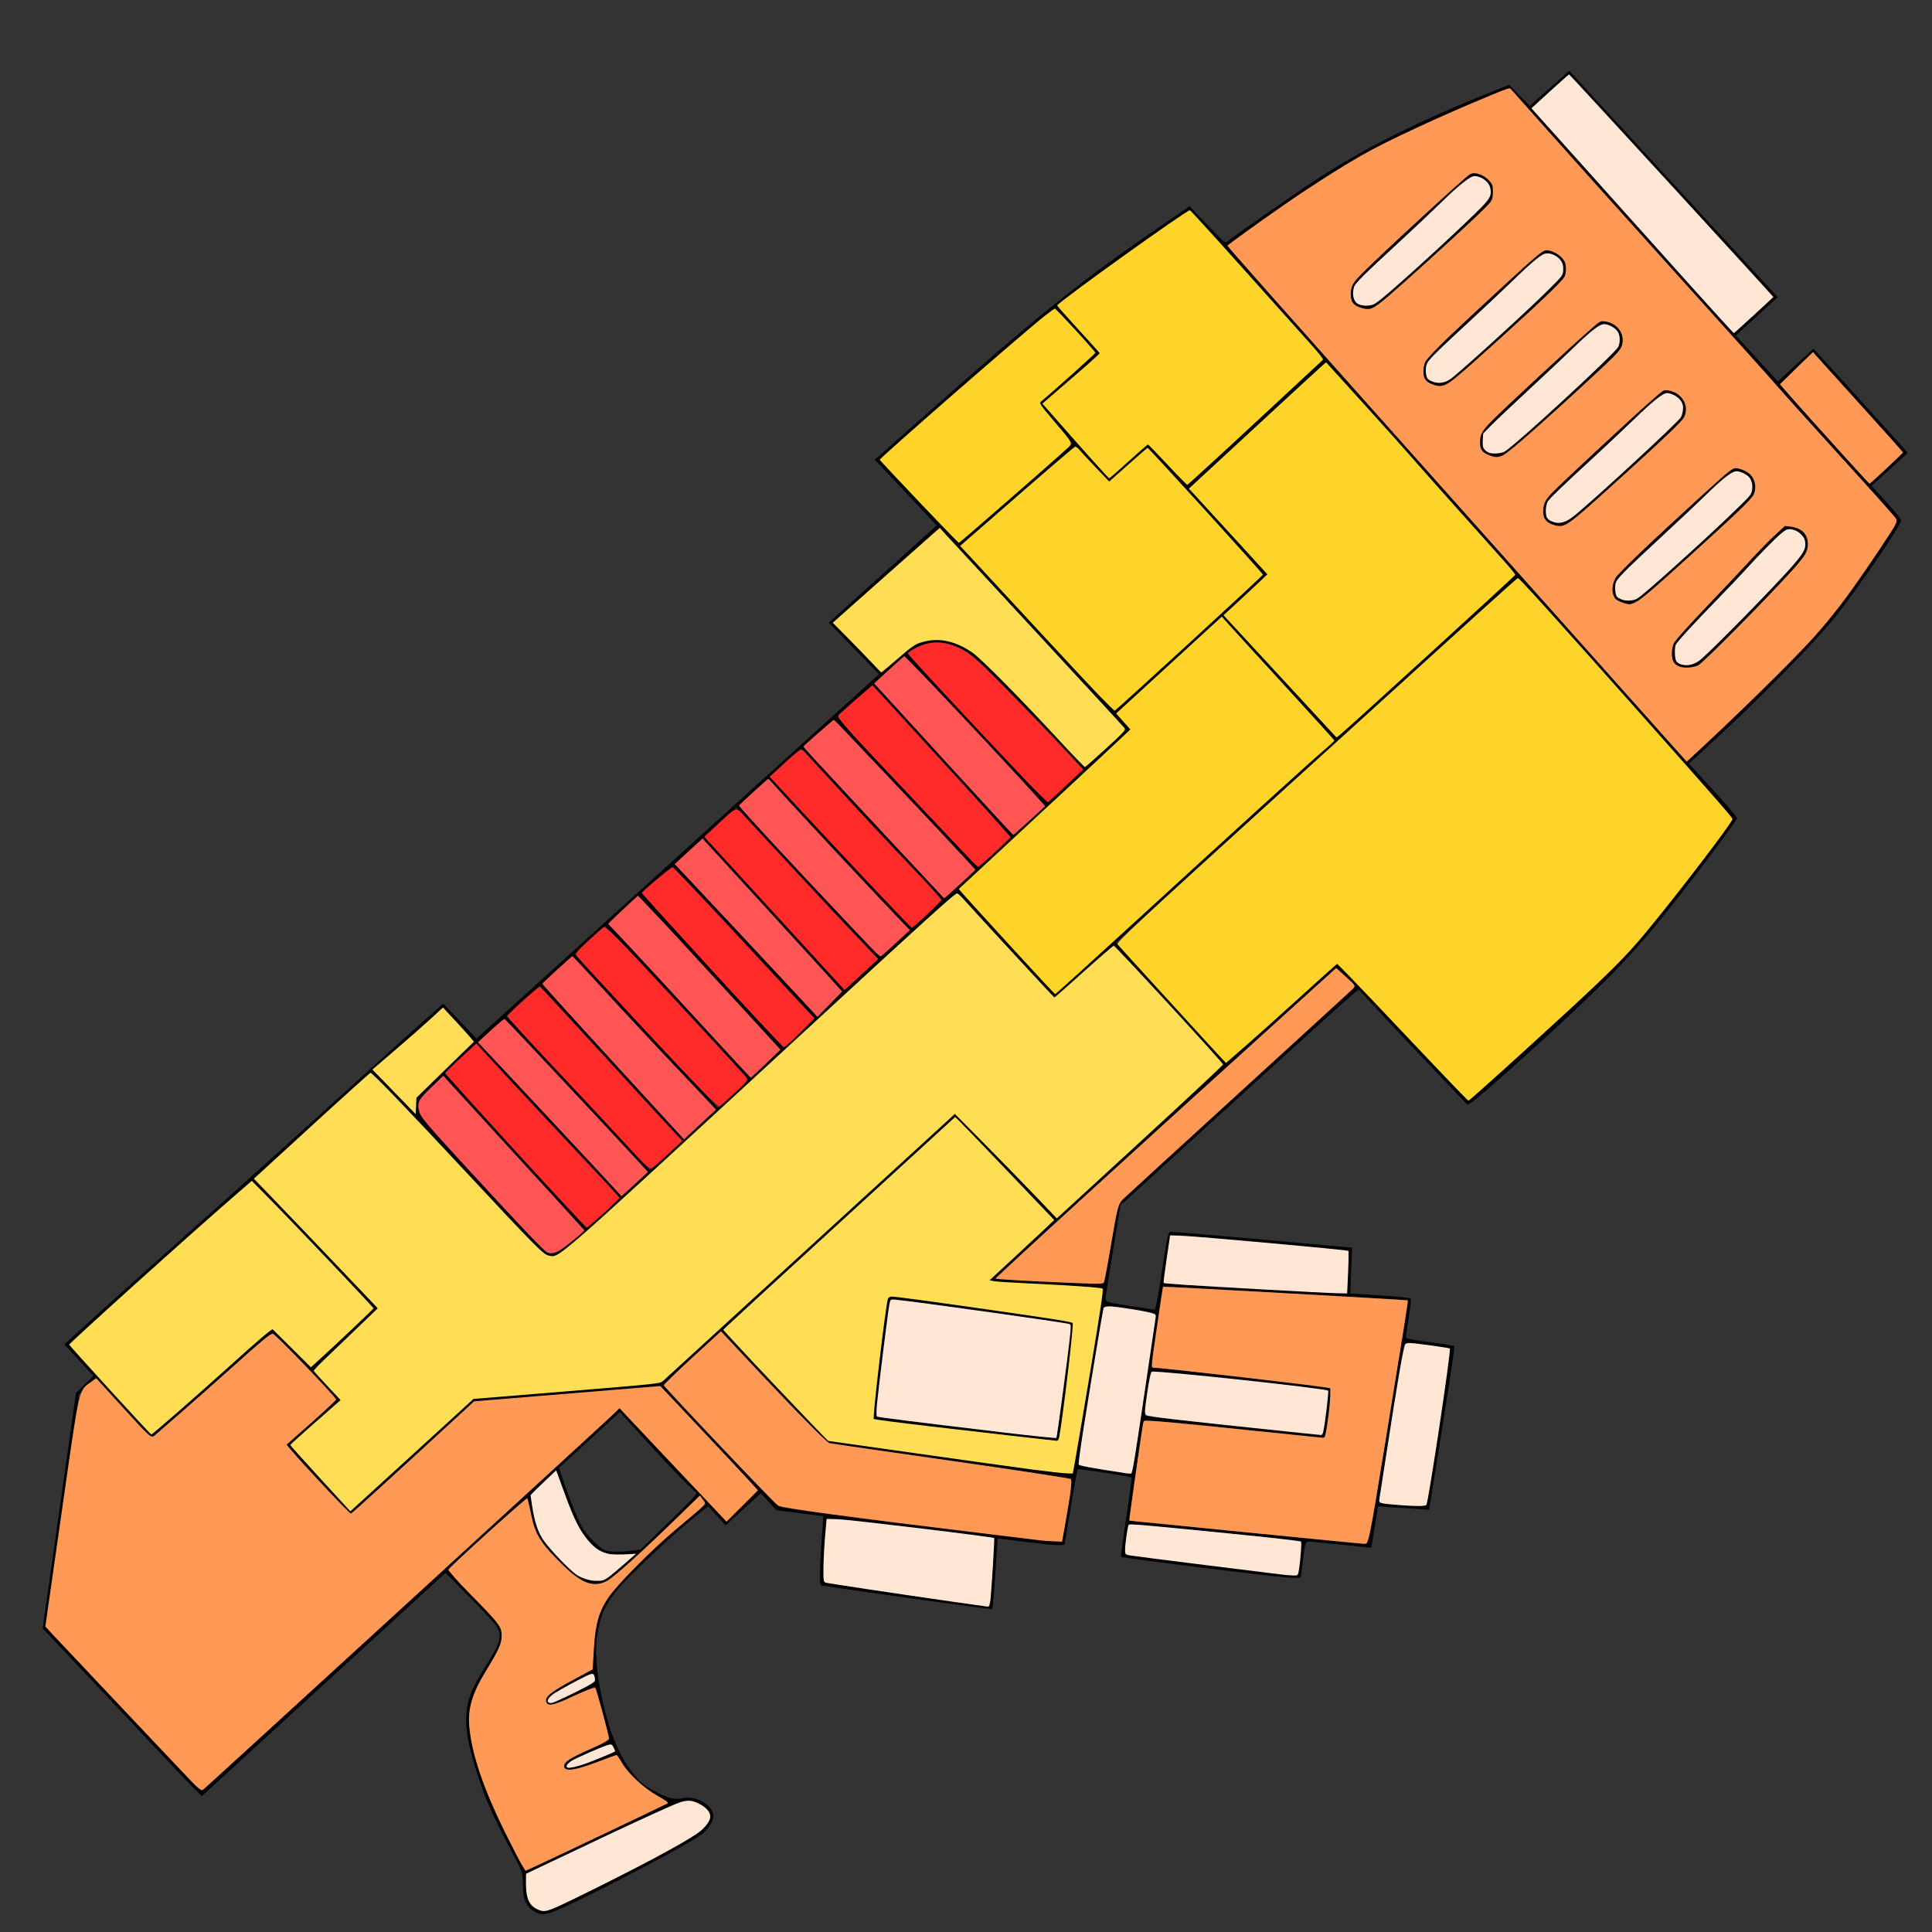 <?xml version="1.0" encoding="UTF-8" standalone="no"?>
<svg
   xmlns:dc="http://purl.org/dc/elements/1.1/"
   xmlns:cc="http://creativecommons.org/ns#"
   xmlns:rdf="http://www.w3.org/1999/02/22-rdf-syntax-ns#"
   xmlns:svg="http://www.w3.org/2000/svg"
   xmlns="http://www.w3.org/2000/svg"
   xmlns:sodipodi="http://sodipodi.sourceforge.net/DTD/sodipodi-0.dtd"
   xmlns:inkscape="http://www.inkscape.org/namespaces/inkscape"
   cursor="default"
   viewBox="0 0 256 256"
   version="1.1"
   id="svg50"
   sodipodi:docname="plasmacannon.svg"
   inkscape:version="1.0.2-2 (e86c870879, 2021-01-15)">
  <rect x="0" y="0" width="256" height="256" fill="#333333" stroke="none"/>
  <defs
     id="defs54" />
  <sodipodi:namedview
     pagecolor="#ffffff"
     bordercolor="#666666"
     borderopacity="1"
     objecttolerance="10"
     gridtolerance="10"
     guidetolerance="10"
     inkscape:pageopacity="0"
     inkscape:pageshadow="2"
     inkscape:window-width="1920"
     inkscape:window-height="1017"
     id="namedview52"
     showgrid="false"
     inkscape:zoom="2.0516816"
     inkscape:cx="-29.212171"
     inkscape:cy="109.41435"
     inkscape:window-x="-8"
     inkscape:window-y="-8"
     inkscape:window-maximized="1"
     inkscape:current-layer="svg50"
     inkscape:document-rotation="0" />
  <path
     style="fill:#000000;stroke-width:0.203"
     d="m 7.865,200.176 2.211,-15.592 1.15,-1.134 1.15,-1.134 -1.918,-2.093 -1.918,-2.093 3.415,-3.121 c 1.878,-1.717 7.825,-7.045 13.215,-11.841 5.39,-4.797 14.066,-12.599 19.28,-17.339 5.214,-4.74 10.562,-9.567 11.885,-10.727 l 2.404,-2.109 2.198,2.317 2.198,2.317 17.41,-15.768 c 9.575,-8.672 21.576,-19.537 26.669,-24.143 l 9.26,-8.376 -3.326,-3.418 -3.326,-3.418 7.148,-6.441 7.148,-6.441 -4.099,-4.356 -4.099,-4.356 6.152,-5.446 C 137.754,41.582 143.104,37.282 153.868,29.911 l 3.767,-2.58 2.342,2.474 c 1.835,1.938 2.385,2.434 2.541,2.291 0.637,-0.583 8.913,-6.351 12.055,-8.401 6.408,-4.181 13.413,-7.665 23.589,-11.734 l 1.817,-0.726 1.358,1.397 1.359,1.397 2.619,-2.324 2.619,-2.324 13.81,14.997 13.81,14.997 -2.775,2.542 -2.775,2.542 2.784,3.039 2.784,3.039 2.36,-2.166 2.36,-2.166 3.7,4.057 c 2.036,2.231 4.847,5.333 6.247,6.894 l 2.547,2.838 -2.399,2.198 -2.399,2.198 1.975,2.156 c 1.415,1.544 1.961,2.247 1.926,2.478 -0.111,0.729 -5.893,9.168 -8.708,12.711 -2.691,3.385 -10.073,10.897 -16.515,16.805 l -2.885,2.646 3.22,3.515 c 1.771,1.933 3.194,3.606 3.163,3.718 -0.138,0.489 -6.731,9.241 -9.784,12.987 -3.377,4.145 -5.435,6.38 -9.678,10.51 -4.428,4.311 -14.775,13.629 -15.716,14.154 l -0.547,0.305 -3.999,-4.18 c -2.199,-2.299 -5.441,-5.736 -7.204,-7.638 l -3.206,-3.458 -1.663,1.421 c -0.914,0.782 -8.017,7.22 -15.783,14.306 l -14.121,12.885 -0.966,5.87 c -0.531,3.229 -0.98,6.113 -0.997,6.41 -0.031,0.529 0.03,0.55 3.13,1.04 1.739,0.275 3.26,0.51 3.379,0.523 0.12,0.013 0.55,-2.294 0.957,-5.125 0.541,-3.766 0.828,-5.164 1.071,-5.203 0.183,-0.031 5.684,0.431 12.226,1.025 l 11.893,1.079 -0.123,3.031 -0.123,3.031 3.933,0.257 c 2.163,0.142 3.996,0.325 4.071,0.407 0.076,0.082 -0.044,1.244 -0.265,2.581 -0.222,1.337 -0.387,2.518 -0.366,2.624 0.021,0.106 1.453,0.372 3.184,0.591 1.731,0.219 3.192,0.457 3.247,0.529 0.055,0.072 -0.677,4.976 -1.626,10.898 l -1.725,10.768 -3.382,-0.23 -3.382,-0.23 -0.28,1.697 c -0.154,0.933 -0.353,2.169 -0.443,2.745 l -0.162,1.049 -4.042,-0.415 c -2.223,-0.229 -4.198,-0.408 -4.389,-0.399 -0.267,0.013 -0.406,0.503 -0.598,2.103 -0.138,1.147 -0.277,2.281 -0.308,2.519 -0.051,0.388 -1.306,0.28 -11.897,-1.019 -6.512,-0.799 -11.881,-1.503 -11.932,-1.566 -0.051,-0.062 0.261,-2.423 0.692,-5.245 0.431,-2.822 0.739,-5.19 0.684,-5.261 -0.129,-0.168 -6.961,-1.22 -7.121,-1.096 -0.067,0.051 -0.472,2.25 -0.901,4.887 -0.429,2.637 -0.815,4.917 -0.858,5.068 -0.051,0.176 -1.647,0.081 -4.468,-0.264 l -4.389,-0.537 -0.3,4.621 c -0.165,2.541 -0.357,4.672 -0.426,4.735 -0.09,0.083 -17.647,-2.349 -22.593,-3.13 -0.287,-0.045 -0.302,-0.974 -0.074,-4.62 l 0.285,-4.564 -3.107,-0.397 -3.107,-0.397 -1.029,-1.123 -1.029,-1.123 -2.324,2.129 -2.324,2.129 -1.155,-1.261 -1.155,-1.261 -1.567,1.224 c -2.86,2.234 -9.072,8.077 -10.529,9.903 -1.52,1.905 -2.005,2.898 -2.459,5.035 -0.435,2.049 -0.41,4.229 0.086,7.235 0.869,5.271 2.41,9.395 4.472,11.966 0.933,1.163 1.309,1.495 2.378,2.096 2.17,1.221 3.036,1.475 4.169,1.222 1.654,-0.369 3.741,0.694 4.097,2.088 0.161,0.631 -0.374,1.68 -1.282,2.512 -1.131,1.036 -12.992,7.333 -18.728,9.943 -2.094,0.952 -2.802,1.03 -3.771,0.414 -1.029,-0.654 -1.417,-1.606 -1.429,-3.504 -0.01,-1.646 -0.011,-1.647 -1.638,-4.686 -2.226,-4.157 -3.282,-6.54 -4.34,-9.803 -1.191,-3.674 -1.588,-5.674 -1.523,-7.674 0.077,-2.342 0.694,-3.886 2.973,-7.44 0.735,-1.147 1.289,-2.249 1.378,-2.742 0.257,-1.432 0.068,-1.713 -3.709,-5.539 l -3.391,-3.434 -16.147,14.793 -16.147,14.793 -1.224,-1.223 c -0.673,-0.673 -2.976,-3.093 -5.117,-5.379 -2.141,-2.285 -6.335,-6.736 -9.32,-9.889 l -5.426,-5.734 z m 16.389,34.647 2.463,2.501 27.72,-25.396 27.72,-25.396 2.588,2.825 c 1.423,1.553 4.597,4.927 7.052,7.497 l 4.464,4.673 2.013,-1.949 c 1.107,-1.072 2.017,-2.034 2.022,-2.137 0.005,-0.103 -2.875,-3.234 -6.399,-6.956 l -6.407,-6.769 -12.321,1.014 -12.321,1.014 -8.218,7.529 -8.218,7.529 -4.269,-4.66 -4.269,-4.66 3.371,-3.018 3.371,-3.018 -3.329,-3.549 c -1.831,-1.952 -3.746,-3.927 -4.256,-4.389 l -0.927,-0.839 -0.857,0.614 c -0.471,0.338 -2.679,2.283 -4.907,4.322 -2.228,2.039 -5.457,4.915 -7.177,6.391 l -3.127,2.683 -3.693,-4.031 -3.693,-4.031 -1.091,1.08 -1.091,1.08 -2.193,15.385 -2.193,15.386 7.854,8.387 c 4.32,4.613 8.962,9.513 10.317,10.889 z m 47.435,18.345 c 0.736,0.204 1.248,-0.005 6.944,-2.839 8.824,-4.389 13.538,-6.992 14.54,-8.029 1.078,-1.117 1.204,-1.788 0.483,-2.576 -0.275,-0.3 -0.925,-0.705 -1.445,-0.9 -0.755,-0.284 -1.185,-0.282 -2.132,0.006 -0.652,0.199 -5.502,2.409 -10.778,4.912 l -9.592,4.55 -0.003,1.455 c -0.004,2.032 0.575,3.031 1.983,3.421 z m -1.403,-5.611 c 0.338,-0.169 4.585,-2.184 9.438,-4.477 4.853,-2.293 8.827,-4.218 8.829,-4.277 0.003,-0.059 -0.698,-0.451 -1.556,-0.87 -1.93,-0.943 -3.56,-2.454 -4.555,-4.223 -0.365,-0.65 -0.686,-1.182 -0.712,-1.182 -0.026,0.001 -1.272,0.487 -2.769,1.081 -2.73,1.084 -3.797,1.287 -4.237,0.807 -0.595,-0.649 0.422,-1.451 3.381,-2.665 1.349,-0.553 2.526,-1.073 2.615,-1.155 0.089,-0.082 -0.046,-0.683 -0.3,-1.335 -0.254,-0.653 -0.678,-2.22 -0.941,-3.482 -0.263,-1.262 -0.56,-2.295 -0.659,-2.294 -0.1,0.001 -1.289,0.553 -2.644,1.227 -1.355,0.674 -2.704,1.267 -2.998,1.319 -1.063,0.186 -1.289,-0.857 -0.369,-1.701 0.222,-0.204 1.591,-1.001 3.042,-1.771 l 2.638,-1.401 0.112,-2.708 c 0.182,-4.394 1.026,-6.177 4.842,-10.227 1.952,-2.072 6.491,-6.127 9.042,-8.08 l 1.094,-0.837 -0.464,-0.507 -0.464,-0.507 -2.049,2.053 c -1.127,1.129 -3.782,3.655 -5.9,5.612 -4.28,3.955 -4.528,4.114 -6.148,3.938 -1.683,-0.183 -2.7,-0.885 -5.107,-3.523 -2.436,-2.67 -2.835,-3.437 -3.27,-6.298 -0.133,-0.874 -0.265,-1.614 -0.292,-1.645 -0.028,-0.03 -2.417,2.113 -5.31,4.763 l -5.259,4.818 3.446,3.546 c 3.105,3.195 3.47,3.624 3.687,4.331 0.384,1.246 0.08,2.235 -1.38,4.495 -2.388,3.697 -3.06,5.612 -2.873,8.183 0.293,4.015 2.362,9.834 5.775,16.237 0.834,1.564 1.557,2.894 1.607,2.954 0.051,0.06 0.368,-0.029 0.705,-0.198 z M 23.941,186.735 c 2.132,-1.853 5.684,-5.018 7.892,-7.033 2.93,-2.674 4.09,-3.644 4.293,-3.59 0.152,0.041 1.363,1.189 2.689,2.553 l 2.412,2.479 0.962,-0.907 c 0.529,-0.499 2.403,-2.247 4.164,-3.884 l 3.203,-2.977 -5.776,-6.086 c -3.177,-3.347 -6.816,-7.137 -8.088,-8.421 l -2.312,-2.335 -2.653,2.267 c -1.459,1.247 -6.925,6.104 -12.147,10.794 l -9.495,8.527 5.489,5.991 5.489,5.991 3.877,-3.37 z m 54.995,46.436 c 1.413,-0.567 2.571,-1.077 2.573,-1.132 0.002,-0.055 -0.112,-0.316 -0.255,-0.58 -0.254,-0.47 -0.312,-0.458 -2.871,0.631 -2.553,1.086 -3.276,1.512 -3.294,1.941 -0.019,0.445 1.371,0.135 3.847,-0.859 z m -24.361,-40.393 8.138,-7.449 12.389,-1.012 12.389,-1.012 19.521,-17.893 19.521,-17.893 2.141,2.112 c 1.177,1.162 4.207,4.284 6.733,6.938 l 4.592,4.826 11.079,-10.15 11.079,-10.15 -7.279,-7.945 -7.279,-7.945 -3.955,3.549 -3.955,3.549 -6.243,-6.83 c -3.433,-3.756 -6.379,-6.915 -6.547,-7.019 -0.285,-0.177 -1.913,1.296 -25.819,23.349 -19.663,18.139 -25.75,23.677 -26.54,24.144 -1.206,0.713 -1.979,0.672 -2.957,-0.158 -0.359,-0.305 -4.953,-5.179 -10.208,-10.831 C 56.121,149.306 51.205,144.098 50.452,143.385 l -1.369,-1.297 -7.694,7.049 -7.694,7.049 2.861,2.964 c 3.626,3.757 13.535,14.135 13.536,14.177 8.61e-4,0.06 -6.133,5.994 -7.373,7.134 l -1.246,1.146 1.869,1.942 1.869,1.942 -3.389,2.999 -3.389,2.999 4.002,4.368 4.002,4.368 8.138,-7.449 z m 18.529,32.868 c 0.178,-0.012 1.554,-0.633 3.058,-1.379 2.151,-1.066 2.725,-1.422 2.688,-1.667 -0.167,-1.105 -0.076,-1.115 -2.791,0.314 -1.42,0.747 -2.778,1.538 -3.019,1.759 -0.623,0.571 -0.593,1.021 0.064,0.974 z m 3.472,-16.868 c 0.868,0.499 2.063,0.775 2.955,0.682 0.619,-0.064 0.969,-0.299 2.724,-1.827 l 2.014,-1.753 -1.29,0.094 c -2.732,0.199 -3.843,-0.265 -5.38,-2.251 -1.006,-1.3 -1.804,-3.007 -3.067,-6.559 l -0.834,-2.347 -1.695,1.63 -1.695,1.63 0.187,1.345 c 0.248,1.782 0.639,3.112 1.245,4.238 0.598,1.111 3.848,4.55 4.835,5.118 z m 3.753,-3.308 c 0.72,0.183 2.227,0.178 3.532,-0.011 l 1.019,-0.148 3.365,-3.251 c 1.851,-1.788 3.524,-3.467 3.719,-3.731 l 0.355,-0.48 -1.211,-1.136 c -0.666,-0.625 -2.958,-3.042 -5.094,-5.37 l -3.883,-4.234 -4.032,3.694 -4.032,3.694 0.692,2.032 c 0.923,2.709 1.912,5.095 2.514,6.062 0.696,1.119 2.382,2.709 3.056,2.88 z m 39.915,5.862 c 5.917,0.865 10.804,1.538 10.862,1.495 0.057,-0.042 0.223,-2.097 0.369,-4.565 l 0.265,-4.487 -0.637,-0.067 c -0.35,-0.037 -5.312,-0.662 -11.025,-1.389 -5.713,-0.727 -10.428,-1.248 -10.477,-1.157 -0.049,0.09 -0.216,2.002 -0.369,4.248 -0.172,2.52 -0.177,4.135 -0.012,4.217 0.147,0.073 5.108,0.841 11.025,1.706 z m -66.782,-65.45 1.621,1.767 0.027,-1.099 0.027,-1.099 1.997,-2.007 c 1.098,-1.103 2.829,-2.77 3.847,-3.702 l 1.851,-1.695 -2.061,-2.249 -2.061,-2.249 -2.139,1.955 c -1.176,1.076 -3.286,2.927 -4.688,4.113 l -2.55,2.157 1.253,1.171 c 0.689,0.644 1.983,1.966 2.874,2.938 z m 50.252,53.859 c 1.565,0.348 36.863,4.723 36.937,4.579 0.175,-0.345 1.45,-8.319 1.34,-8.382 -0.065,-0.037 -7.399,-1.106 -16.298,-2.374 l -16.179,-2.306 -3.15,-3.252 c -1.733,-1.789 -4.875,-5.116 -6.982,-7.395 l -3.832,-4.143 -3.833,3.512 -3.833,3.512 7.551,8.044 c 7.369,7.85 7.569,8.048 8.278,8.206 z M 72.165,165.732 c 0.909,0.641 1.661,0.381 3.582,-1.239 l 1.716,-1.447 -9.359,-10.216 -9.359,-10.216 -1.541,1.412 c -1.701,1.558 -1.902,1.957 -1.645,3.263 0.138,0.7 0.496,1.115 8.129,9.413 4.391,4.775 8.207,8.837 8.477,9.028 z m 7.761,-5.013 2.198,-2.014 -5.56,-5.87 c -3.058,-3.228 -7.337,-7.81 -9.509,-10.18 l -3.95,-4.311 -2.099,1.923 -2.099,1.923 9.41,10.271 9.41,10.271 2.199,-2.014 z m 24.863,25.031 4.863,5.108 16.164,2.306 c 11.014,1.571 16.208,2.217 16.303,2.028 0.112,-0.224 4.016,-23.424 4.101,-24.371 0.015,-0.164 -2.865,-0.393 -7.512,-0.598 -4.145,-0.182 -7.582,-0.382 -7.638,-0.443 -0.056,-0.061 1.858,-1.907 4.254,-4.102 l 4.356,-3.991 -5.221,-5.49 c -2.872,-3.02 -5.333,-5.574 -5.469,-5.677 -0.136,-0.103 -0.732,-0.705 -1.324,-1.338 l -1.076,-1.152 -15.369,14.081 -15.369,14.081 2.038,2.225 c 1.121,1.224 4.226,4.523 6.901,7.333 z m 11.735,-5.849 c 0.555,-4.479 1.074,-8.168 1.153,-8.199 0.309,-0.12 24.395,3.315 24.568,3.504 0.176,0.192 -1.746,15.517 -1.972,15.724 -0.099,0.09 -24.316,-2.689 -24.628,-2.827 -0.072,-0.032 0.323,-3.722 0.878,-8.201 z m 11.605,9.285 11.87,1.403 0.99,-7.483 c 0.544,-4.116 0.951,-7.534 0.904,-7.597 -0.122,-0.162 -23.724,-3.456 -23.88,-3.333 -0.19,0.15 -2.052,15.454 -1.89,15.536 0.076,0.038 5.479,0.701 12.007,1.473 z m -47.575,-32.698 1.82,1.987 1.724,-1.58 1.724,-1.58 -2.794,-3.049 c -1.536,-1.677 -5.816,-6.258 -9.51,-10.18 l -6.716,-7.131 -1.724,1.58 -1.724,1.58 7.689,8.194 c 4.229,4.507 8.508,9.088 9.51,10.18 z m 1.826,-5.534 3.743,4.086 2.099,-1.923 2.099,-1.923 -9.41,-10.271 -9.41,-10.271 -2.199,2.014 -2.199,2.014 5.766,6.095 c 3.171,3.352 7.45,7.933 9.51,10.18 z m 10.366,-1.981 2.123,-1.945 -4.449,-4.657 c -2.447,-2.561 -6.726,-7.142 -9.509,-10.18 l -5.06,-5.524 -2.024,1.855 -2.024,1.855 9.41,10.271 9.41,10.271 z m -1.197,-6.005 3.582,3.82 2.022,-1.852 2.022,-1.852 -8.305,-9.008 c -4.568,-4.955 -8.842,-9.54 -9.499,-10.19 l -1.194,-1.182 -2.016,1.847 -2.016,1.847 5.911,6.375 c 3.251,3.506 7.523,8.094 9.493,10.195 z m 69.039,64.498 c 6.213,0.765 11.319,1.369 11.348,1.342 0.103,-0.094 0.576,-4.481 0.493,-4.572 -0.117,-0.128 -22.742,-2.35 -22.851,-2.245 -0.186,0.179 -0.608,3.914 -0.451,3.997 0.091,0.048 5.248,0.713 11.461,1.477 z m -14.137,-12.694 c 1.9,0.294 3.495,0.506 3.544,0.472 0.07,-0.05 3.066,-20.161 3.135,-21.041 0.009,-0.121 -1.512,-0.455 -3.381,-0.742 -3.262,-0.502 -3.403,-0.502 -3.512,-0.009 -0.365,1.648 -3.422,20.567 -3.34,20.666 0.055,0.067 1.655,0.361 3.555,0.655 z m 19.254,8.299 c 8.062,0.806 14.881,1.482 15.154,1.502 0.472,0.035 0.617,-0.706 2.918,-14.912 1.332,-8.222 2.508,-15.497 2.615,-16.166 l 0.194,-1.217 -15.286,-0.85 c -8.407,-0.467 -15.718,-0.874 -16.246,-0.905 l -0.96,-0.055 -0.775,5.345 -0.775,5.346 1.915,0.198 c 9.546,0.989 21.715,2.431 21.862,2.591 0.233,0.254 -0.572,6.539 -0.844,6.591 -0.112,0.022 -5.538,-0.531 -12.058,-1.228 -7.525,-0.804 -11.87,-1.168 -11.9,-0.995 -0.025,0.149 -0.468,3.173 -0.983,6.72 l -0.936,6.448 0.723,0.061 c 0.398,0.033 7.319,0.72 15.381,1.525 z m -75.344,-70.177 9.116,9.928 1.948,-1.862 1.948,-1.862 -7.487,-8.172 c -4.118,-4.495 -8.357,-9.081 -9.421,-10.192 l -1.934,-2.02 -2.015,1.846 c -2.009,1.84 -2.014,1.847 -1.643,2.126 0.205,0.154 4.474,4.747 9.488,10.208 z m 15.488,4.013 2.024,-1.931 -9.33,-10.069 c -5.132,-5.538 -9.345,-10.069 -9.364,-10.07 -0.018,3e-4 -0.964,0.778 -2.102,1.73 l -2.069,1.731 9.409,10.27 9.409,10.269 z m 40.405,33.097 c 0.068,-0.062 0.507,-2.451 0.975,-5.309 l 0.852,-5.196 15.722,-14.399 15.722,-14.399 -1.188,-1.189 c -0.653,-0.654 -1.217,-1.192 -1.254,-1.195 -0.036,-0.004 -10.254,9.251 -22.707,20.565 l -22.641,20.571 7.197,0.332 c 3.959,0.183 7.253,0.281 7.321,0.219 z m 17.645,18.943 c 6.191,0.654 11.289,1.159 11.33,1.122 0.098,-0.089 0.863,-5.768 0.789,-5.849 -0.138,-0.151 -23.452,-2.645 -23.511,-2.515 -0.036,0.08 -0.256,1.436 -0.488,3.014 -0.408,2.772 -0.405,2.872 0.101,2.954 0.288,0.047 5.589,0.62 11.779,1.275 z m -57.251,-56.059 1.699,1.853 0.706,-0.809 c 0.388,-0.445 1.127,-1.198 1.64,-1.672 l 0.934,-0.862 -9.273,-10.121 -9.273,-10.121 -1.824,1.671 -1.824,1.671 7.757,8.269 c 4.266,4.548 8.522,9.103 9.456,10.122 z m 7.478,-3.779 2.198,-2.014 -4.529,-4.745 c -2.491,-2.61 -6.709,-7.123 -9.372,-10.03 l -4.843,-5.285 -2.099,1.923 -2.099,1.923 9.273,10.121 9.273,10.121 z m 53.597,41.713 10.738,0.583 0.125,-2.851 0.125,-2.851 -11.802,-1.063 -11.802,-1.063 -0.471,3.213 -0.471,3.213 1.411,0.117 c 0.776,0.065 6.243,0.38 12.149,0.701 z m -56.578,-49.784 5.479,5.781 1.949,-1.786 1.949,-1.786 -4.529,-4.745 c -2.491,-2.61 -6.709,-7.123 -9.372,-10.03 l -4.843,-5.285 -1.949,1.786 -1.949,1.786 3.893,4.249 c 2.141,2.337 6.358,6.851 9.372,10.03 z m 74.775,78.371 c 2.804,0.193 3.054,0.172 3.145,-0.261 0.48,-2.286 3.197,-20.386 3.07,-20.455 -0.091,-0.05 -1.475,-0.259 -3.077,-0.465 -2.589,-0.334 -2.922,-0.327 -3.003,0.057 -0.343,1.622 -3.354,20.753 -3.277,20.825 0.053,0.049 1.467,0.184 3.142,0.3 z m -70.577,-82.217 5.479,5.781 2.024,-1.854 2.024,-1.854 -4.529,-4.745 c -2.491,-2.61 -6.708,-7.124 -9.372,-10.031 l -4.843,-5.285 -2.024,1.855 -2.024,1.855 3.893,4.249 c 2.141,2.337 6.358,6.851 9.372,10.03 z m 6.207,-1.987 3.582,3.82 2.061,-1.888 2.061,-1.888 -4.966,-5.31 c -2.731,-2.921 -6.958,-7.395 -9.393,-9.942 l -4.427,-4.632 -2.028,1.781 -2.028,1.781 5.778,6.229 c 3.178,3.426 7.39,7.949 9.36,10.05 z m 35.334,0.943 c 9.384,-8.591 17.722,-16.153 18.529,-16.804 l 1.467,-1.184 -7.503,-8.19 -7.503,-8.19 -6.972,6.388 -6.972,6.388 0.962,1.05 0.962,1.05 -3.806,3.522 c -2.094,1.937 -3.858,3.601 -3.922,3.697 -0.064,0.096 -3.482,3.274 -7.596,7.062 l -7.48,6.888 6.388,6.972 6.388,6.972 17.061,-15.621 z m -29.688,-3.771 2.457,2.506 2.158,-1.977 2.158,-1.977 -9.204,-10.046 -9.204,-10.046 -1.772,1.603 c -0.974,0.882 -1.966,1.725 -2.203,1.873 -0.946,0.593 -1.235,0.214 6.231,8.175 3.807,4.06 8.028,8.51 9.38,9.889 z m 9.172,-3.646 2.099,-1.923 -4.156,-4.536 c -2.286,-2.495 -6.472,-6.975 -9.303,-9.955 l -5.148,-5.42 -2,1.832 -2,1.832 9.204,10.046 9.204,10.046 2.099,-1.923 z m 27.529,30.801 c 0.793,-0.708 1.592,-1.393 1.776,-1.524 0.184,-0.131 2.832,-2.51 5.884,-5.287 l 5.55,-5.05 1.013,0.933 c 0.557,0.513 4.456,4.605 8.664,9.093 4.208,4.488 7.714,8.164 7.791,8.169 0.077,0.005 4.602,-4.084 10.056,-9.086 9.291,-8.523 10.067,-9.272 12.308,-11.895 4.043,-4.733 12.589,-15.859 12.614,-16.421 0.008,-0.201 -28.214,-31.922 -28.396,-31.916 -0.047,0.002 -12.055,10.882 -26.685,24.178 l -26.6,24.175 7.292,7.959 7.292,7.959 z m -48.882,-52.299 1.735,1.892 2.224,-1.918 c 2.092,-1.804 2.3,-1.939 3.492,-2.267 1.774,-0.489 3.557,-0.192 5.518,0.919 1.423,0.807 1.802,1.141 5.025,4.436 1.917,1.96 5.113,5.331 7.102,7.491 l 3.617,3.926 2.736,-2.507 2.737,-2.507 -12.313,-13.334 c -6.772,-7.334 -12.344,-13.337 -12.382,-13.34 -0.037,-0.003 -3.236,2.814 -7.107,6.259 l -7.039,6.265 1.461,1.397 c 0.803,0.768 2.241,2.248 3.196,3.289 z m 22.699,17.966 1.204,1.149 0.43,-0.484 c 0.236,-0.266 1.26,-1.256 2.276,-2.199 l 1.846,-1.715 -6.598,-6.987 c -7.028,-7.443 -8.044,-8.371 -10.158,-9.275 -2.034,-0.87 -4.093,-0.701 -5.852,0.482 l -0.644,0.433 8.146,8.724 c 4.48,4.798 8.688,9.241 9.35,9.873 z M 127.06,71.95 c 0.08,0.015 14.995,-13.086 14.99,-13.166 -0.006,-0.097 -2.969,-3.677 -3.786,-4.574 l -0.67,-0.736 3.819,-3.357 3.819,-3.357 -2.718,-2.967 -2.718,-2.967 -1.17,0.906 c -1.581,1.225 -9.64,8.176 -16.491,14.224 l -5.61,4.953 5.24,5.516 c 2.882,3.034 5.264,5.52 5.293,5.526 z m 18.806,20.429 1.805,1.863 9.888,-9.059 9.888,-9.059 -7.69,-8.393 -7.69,-8.393 -2.549,2.26 -2.549,2.26 -2.258,-2.382 -2.258,-2.382 -4.242,3.717 c -2.333,2.044 -5.747,5.022 -7.586,6.618 l -3.344,2.902 8.39,9.093 c 4.615,5.001 9.202,9.931 10.195,10.956 z m 43.123,-5.444 11.835,-10.772 -1.769,-2.035 c -0.973,-1.119 -4.076,-4.584 -6.895,-7.7 -2.819,-3.116 -5.239,-5.849 -5.377,-6.074 -0.138,-0.225 -2.694,-3.088 -5.679,-6.362 l -5.428,-5.953 -4.16,3.832 c -2.289,2.107 -6.36,5.868 -9.047,8.358 l -4.886,4.526 5.22,5.698 5.22,5.698 -2.927,2.682 -2.927,2.682 7.494,8.097 7.494,8.097 z m -39.464,-25.833 2.555,-2.34 2.617,2.774 2.617,2.774 9.022,-8.365 c 4.962,-4.601 9.022,-8.382 9.022,-8.403 -4.1e-4,-0.021 -3.976,-4.474 -8.835,-9.896 l -8.835,-9.859 -3.911,2.7 c -4.113,2.839 -9.945,7.058 -12.32,8.914 l -1.407,1.099 2.898,3.163 2.897,3.163 -3.835,3.331 -3.835,3.331 1.938,2.199 c 1.066,1.209 3.045,3.449 4.399,4.978 l 2.461,2.779 z m 76.641,37.344 c 3.319,-3.045 10.107,-9.704 12.892,-12.646 3.366,-3.556 5.502,-6.332 9.776,-12.704 2.565,-3.824 2.632,-3.949 2.352,-4.413 -0.158,-0.262 -3.589,-4.092 -7.625,-8.51 -4.035,-4.418 -7.466,-8.226 -7.622,-8.462 -0.157,-0.236 -5.932,-6.673 -12.834,-14.306 -6.902,-7.632 -14.92,-16.552 -17.819,-19.822 l -5.27,-5.945 -2.889,1.181 c -4.479,1.831 -11.811,5.164 -14.583,6.629 -4.873,2.576 -10.545,6.28 -19.004,12.412 l -0.934,0.677 4.074,4.627 c 2.241,2.545 6.636,7.492 9.767,10.995 7.658,8.566 16.415,18.379 31.009,34.75 6.699,7.515 13.051,14.634 14.116,15.82 l 1.935,2.157 2.659,-2.441 z m -12.545,-20.023 c -0.068,-0.36 0.029,-1.029 0.217,-1.487 0.317,-0.775 0.855,-1.311 7.793,-7.751 4.099,-3.805 7.65,-7 7.892,-7.1 0.645,-0.267 1.876,0.151 2.523,0.857 0.699,0.763 0.791,1.958 0.223,2.9 -0.272,0.451 -2.804,2.839 -7.8,7.358 -8.212,7.428 -7.836,7.161 -9.45,6.694 -0.894,-0.259 -1.236,-0.618 -1.397,-1.471 z m 1.816,1.143 c 0.442,0.058 1.115,-0.055 1.496,-0.248 1.001,-0.51 14.829,-13.201 15.057,-13.82 0.54,-1.464 0.015,-2.566 -1.421,-2.982 -0.694,-0.201 -0.776,-0.167 -2.114,0.869 -0.766,0.593 -1.754,1.493 -2.196,1.999 -0.442,0.507 -3.263,3.169 -6.269,5.915 -3.267,2.985 -5.568,5.196 -5.72,5.499 -0.352,0.7 -0.326,1.911 0.05,2.321 0.172,0.188 0.674,0.389 1.116,0.446 z m 6.047,7.16 c -0.021,-0.469 0.097,-1.141 0.26,-1.494 0.186,-0.402 1.998,-2.409 4.867,-5.389 2.514,-2.612 5.083,-5.34 5.71,-6.063 0.627,-0.723 1.824,-1.943 2.66,-2.71 l 1.52,-1.395 0.951,0.104 c 1.728,0.188 2.631,1.746 1.957,3.376 -0.392,0.949 -2.883,3.643 -11.176,12.086 -1.365,1.39 -2.728,2.679 -3.03,2.865 -1.063,0.655 -2.702,0.545 -3.413,-0.23 -0.149,-0.163 -0.287,-0.68 -0.307,-1.149 z m 1.841,1.385 c 1.152,0.115 1.934,-0.419 4.608,-3.152 10.906,-11.145 11.449,-11.777 11.271,-13.132 -0.129,-0.982 -1.323,-1.846 -2.358,-1.706 -0.423,0.058 -2.813,2.353 -4.923,4.729 -1.083,1.219 -2.68,2.93 -3.549,3.803 -3.104,3.115 -6.056,6.264 -6.27,6.689 -0.286,0.57 -0.216,2.037 0.115,2.398 0.144,0.157 0.642,0.324 1.106,0.371 z M 196.05,58.942 c -0.068,-0.36 0.029,-1.029 0.217,-1.487 0.317,-0.775 0.855,-1.311 7.793,-7.751 4.099,-3.805 7.65,-7 7.892,-7.1 0.645,-0.267 1.876,0.151 2.523,0.857 0.699,0.763 0.791,1.958 0.223,2.9 -0.272,0.451 -2.804,2.839 -7.8,7.358 -8.212,7.428 -7.836,7.161 -9.45,6.694 -0.894,-0.259 -1.236,-0.618 -1.397,-1.471 z m 1.816,1.143 c 0.442,0.058 1.115,-0.053 1.496,-0.248 1.001,-0.51 14.829,-13.201 15.057,-13.82 0.54,-1.464 0.015,-2.566 -1.421,-2.982 -0.693,-0.201 -0.776,-0.166 -2.109,0.865 -0.763,0.591 -1.8,1.534 -2.305,2.097 -0.504,0.563 -3.328,3.226 -6.273,5.918 -3.198,2.922 -5.459,5.099 -5.611,5.402 -0.352,0.701 -0.327,1.911 0.049,2.322 0.172,0.188 0.674,0.389 1.116,0.446 z m 6.564,8.004 c -0.068,-0.36 0.029,-1.029 0.217,-1.487 0.317,-0.775 0.855,-1.311 7.793,-7.751 4.099,-3.805 7.65,-7 7.892,-7.1 0.645,-0.267 1.876,0.151 2.523,0.857 0.699,0.763 0.791,1.958 0.223,2.9 -0.272,0.451 -2.804,2.839 -7.8,7.358 -8.212,7.428 -7.836,7.161 -9.45,6.694 -0.894,-0.259 -1.236,-0.618 -1.397,-1.471 z m 1.816,1.143 c 0.442,0.058 1.115,-0.055 1.496,-0.248 1.001,-0.51 14.829,-13.201 15.057,-13.82 0.54,-1.464 0.015,-2.566 -1.421,-2.982 -0.694,-0.201 -0.776,-0.167 -2.114,0.869 -0.766,0.593 -1.754,1.493 -2.196,1.999 -0.442,0.507 -3.263,3.169 -6.269,5.915 -3.267,2.985 -5.568,5.196 -5.72,5.499 -0.352,0.7 -0.326,1.911 0.05,2.321 0.172,0.188 0.674,0.389 1.116,0.446 z M 178.915,39.337 c -0.068,-0.36 0.029,-1.029 0.217,-1.487 0.317,-0.775 0.855,-1.311 7.793,-7.751 4.099,-3.805 7.65,-7 7.892,-7.1 0.645,-0.267 1.876,0.151 2.523,0.857 0.699,0.763 0.791,1.958 0.223,2.9 -0.272,0.451 -2.804,2.839 -7.8,7.358 -8.212,7.428 -7.836,7.161 -9.45,6.694 -0.894,-0.259 -1.236,-0.618 -1.397,-1.471 z m 1.816,1.143 c 0.442,0.058 1.115,-0.055 1.496,-0.248 1.001,-0.51 14.829,-13.201 15.057,-13.82 0.54,-1.464 0.015,-2.566 -1.421,-2.982 -0.694,-0.201 -0.776,-0.167 -2.114,0.869 -0.766,0.593 -1.754,1.493 -2.196,1.999 -0.442,0.507 -3.263,3.169 -6.269,5.915 -3.267,2.985 -5.568,5.196 -5.72,5.499 -0.352,0.7 -0.326,1.911 0.05,2.321 0.172,0.188 0.674,0.389 1.116,0.446 z m 7.813,9.066 c -0.068,-0.36 0.029,-1.029 0.217,-1.487 0.317,-0.775 0.855,-1.311 7.793,-7.751 4.099,-3.805 7.65,-7 7.892,-7.1 0.645,-0.267 1.876,0.151 2.523,0.857 0.699,0.763 0.791,1.958 0.223,2.9 -0.272,0.451 -2.804,2.839 -7.8,7.358 -8.212,7.428 -7.836,7.161 -9.45,6.694 -0.894,-0.259 -1.236,-0.618 -1.397,-1.471 z m 1.816,1.143 c 0.442,0.058 1.115,-0.055 1.496,-0.248 1.001,-0.51 14.829,-13.201 15.057,-13.82 0.54,-1.464 0.015,-2.566 -1.421,-2.982 -0.694,-0.201 -0.776,-0.167 -2.114,0.869 -0.766,0.593 -1.754,1.493 -2.196,1.999 -0.442,0.507 -3.263,3.169 -6.269,5.915 -3.267,2.985 -5.568,5.196 -5.72,5.499 -0.352,0.7 -0.326,1.911 0.05,2.321 0.172,0.188 0.674,0.389 1.116,0.446 z m 59.603,11.34 2.249,-2.061 -4.063,-4.483 c -2.234,-2.466 -4.922,-5.433 -5.973,-6.594 l -1.91,-2.111 -0.87,0.706 c -0.479,0.388 -1.45,1.32 -2.158,2.071 l -1.288,1.365 0.793,0.972 c 0.436,0.535 3.083,3.498 5.882,6.584 l 5.088,5.612 z m -17.609,-20.274 2.624,-2.404 -13.531,-14.77 -13.531,-14.77 -2.474,2.267 -2.474,2.267 1.387,1.556 c 2.792,3.133 18.46,20.593 21.868,24.37 l 3.508,3.888 z"
     id="path895" />
  <path
     style="font-variation-settings:normal;opacity:1;vector-effect:none;fill:#ff5555;fill-opacity:1;stroke-width:0.132;stroke-linecap:butt;stroke-linejoin:miter;stroke-miterlimit:4;stroke-dasharray:none;stroke-dashoffset:0;stroke-opacity:1;stop-color:#000000;stop-opacity:1"
     d="m 72.572,165.987 c -0.423,-0.151 -4.017,-3.931 -11.447,-12.037 -4.787,-5.223 -5.44,-6.013 -5.606,-6.788 -0.239,-1.113 -0.073,-1.422 1.677,-3.125 l 1.545,-1.503 0.305,0.358 c 0.168,0.197 4.363,4.784 9.322,10.194 4.959,5.409 9.032,9.877 9.051,9.928 0.049,0.136 -2.413,2.151 -3.226,2.641 -0.653,0.393 -1.161,0.497 -1.621,0.333 z"
     id="path897" />
  <path
     style="font-variation-settings:normal;opacity:1;vector-effect:none;fill:#ff5555;fill-opacity:1;stroke-width:0.132;stroke-linecap:butt;stroke-linejoin:miter;stroke-miterlimit:4;stroke-dasharray:none;stroke-dashoffset:0;stroke-opacity:1;stop-color:#000000;stop-opacity:1"
     d="m 81.95,158.061 c -0.622,-0.717 -15.286,-16.435 -18.161,-19.467 l -0.462,-0.487 1.714,-1.574 c 1.236,-1.135 1.759,-1.543 1.874,-1.462 0.235,0.164 12.714,13.468 17.763,18.937 l 1.181,1.279 -0.794,0.748 c -0.437,0.412 -1.227,1.139 -1.756,1.615 l -0.962,0.867 z"
     id="path899" />
  <path
     style="font-variation-settings:normal;opacity:1;vector-effect:none;fill:#ff5555;fill-opacity:1;stroke-width:0.132;stroke-linecap:butt;stroke-linejoin:miter;stroke-miterlimit:4;stroke-dasharray:none;stroke-dashoffset:0;stroke-opacity:1;stop-color:#000000;stop-opacity:1"
     d="m 81.239,140.713 c -5.172,-5.646 -9.389,-10.311 -9.37,-10.366 0.046,-0.137 3.874,-3.634 3.978,-3.634 0.046,0 1.096,1.108 2.334,2.462 3.635,3.976 8.476,9.174 11.877,12.751 1.742,1.833 3.538,3.733 3.989,4.222 l 0.821,0.889 -1.491,1.376 c -0.82,0.757 -1.771,1.644 -2.113,1.97 l -0.622,0.594 z"
     id="path901" />
  <path
     style="font-variation-settings:normal;opacity:1;vector-effect:none;fill:#ff5555;fill-opacity:1;stroke-width:0.132;stroke-linecap:butt;stroke-linejoin:miter;stroke-miterlimit:4;stroke-dasharray:none;stroke-dashoffset:0;stroke-opacity:1;stop-color:#000000;stop-opacity:1"
     d="M 95.593,138.625 C 89.327,131.796 83.075,125.032 81.789,123.691 l -1.204,-1.256 0.289,-0.314 c 0.159,-0.173 1.046,-1.017 1.97,-1.876 l 1.681,-1.562 1.253,1.304 c 1.687,1.756 4.633,4.937 11.704,12.636 l 5.931,6.458 -1.925,1.855 c -1.059,1.02 -1.957,1.856 -1.995,1.858 -0.039,0.002 -1.793,-1.874 -3.899,-4.17 z"
     id="path903" />
  <path
     style="font-variation-settings:normal;opacity:1;vector-effect:none;fill:#ff5555;fill-opacity:1;stroke-width:0.132;stroke-linecap:butt;stroke-linejoin:miter;stroke-miterlimit:4;stroke-dasharray:none;stroke-dashoffset:0;stroke-opacity:1;stop-color:#000000;stop-opacity:1"
     d="m 105.809,132.032 c -1.373,-1.484 -5.624,-6.036 -9.448,-10.116 l -6.951,-7.417 0.751,-0.696 c 0.413,-0.383 1.244,-1.147 1.847,-1.699 l 1.097,-1.003 0.305,0.357 c 0.168,0.196 4.327,4.746 9.243,10.11 4.916,5.364 8.927,9.78 8.914,9.814 -0.013,0.034 -0.752,0.801 -1.642,1.705 l -1.618,1.644 z"
     id="path905" />
  <path
     style="font-variation-settings:normal;opacity:1;vector-effect:none;fill:#ff5555;fill-opacity:1;stroke-width:0.132;stroke-linecap:butt;stroke-linejoin:miter;stroke-miterlimit:4;stroke-dasharray:none;stroke-dashoffset:0;stroke-opacity:1;stop-color:#000000;stop-opacity:1"
     d="m 112.823,122.841 c -8.64,-9.136 -14.939,-15.954 -14.883,-16.111 0.049,-0.139 3.785,-3.537 3.872,-3.522 0.036,0.006 0.367,0.35 0.736,0.765 2.514,2.825 11.86,12.846 16.784,17.996 l 1.23,1.286 -1.72,1.577 c -0.946,0.868 -1.839,1.671 -1.984,1.786 -0.261,0.207 -0.307,0.163 -4.034,-3.777 z"
     id="path907" />
  <path
     style="font-variation-settings:normal;opacity:1;vector-effect:none;fill:#ff5555;fill-opacity:1;stroke-width:0.132;stroke-linecap:butt;stroke-linejoin:miter;stroke-miterlimit:4;stroke-dasharray:none;stroke-dashoffset:0;stroke-opacity:1;stop-color:#000000;stop-opacity:1"
     d="m 121.776,115.474 c -3.725,-3.983 -12.333,-13.233 -14.148,-15.202 -0.649,-0.704 -1.166,-1.32 -1.15,-1.371 0.041,-0.126 3.9,-3.503 4.003,-3.503 0.046,0 0.487,0.428 0.979,0.95 0.493,0.523 2.848,3.004 5.233,5.514 5.662,5.958 12.54,13.302 12.54,13.39 0,0.063 -2.555,2.426 -3.666,3.39 l -0.458,0.397 z"
     id="path909" />
  <path
     style="font-variation-settings:normal;opacity:1;vector-effect:none;fill:#ff5555;fill-opacity:1;stroke-width:0.132;stroke-linecap:butt;stroke-linejoin:miter;stroke-miterlimit:4;stroke-dasharray:none;stroke-dashoffset:0;stroke-opacity:1;stop-color:#000000;stop-opacity:1"
     d="m 125.699,101.359 c -4.658,-5.091 -8.783,-9.605 -9.167,-10.031 l -0.699,-0.775 1.939,-1.778 c 1.066,-0.978 1.984,-1.793 2.039,-1.811 0.182,-0.06 14.046,14.656 18.235,19.356 l 0.448,0.502 -2.074,1.904 c -1.141,1.047 -2.114,1.901 -2.163,1.897 -0.049,-0.004 -3.9,-4.172 -8.558,-9.263 z"
     id="path911" />
  <path
     style="font-variation-settings:normal;opacity:1;vector-effect:none;fill:#ff2a2a;fill-opacity:1;stroke-width:0.015;stroke-linecap:butt;stroke-linejoin:miter;stroke-miterlimit:4;stroke-dasharray:none;stroke-dashoffset:0;stroke-opacity:1;stop-color:#000000;stop-opacity:1"
     d="m 68.29,152.512 c -5.093,-5.568 -9.261,-10.204 -9.261,-10.302 0,-0.098 0.918,-1.023 2.041,-2.057 l 2.041,-1.879 1.615,1.76 c 2.724,2.97 10.745,11.571 14.128,15.15 1.763,1.865 3.205,3.455 3.203,3.534 -0.003,0.215 -4.074,3.92 -4.306,3.919 -0.111,-5.1e-4 -4.368,-4.557 -9.462,-10.125 z"
     id="path913" />
  <path
     style="font-variation-settings:normal;opacity:1;vector-effect:none;fill:#ff2a2a;fill-opacity:1;stroke-width:0.015;stroke-linecap:butt;stroke-linejoin:miter;stroke-miterlimit:4;stroke-dasharray:none;stroke-dashoffset:0;stroke-opacity:1;stop-color:#000000;stop-opacity:1"
     d="m 82.917,151.621 c -1.725,-1.883 -5.975,-6.434 -9.444,-10.113 -3.47,-3.679 -6.275,-6.781 -6.233,-6.893 0.134,-0.365 4.126,-3.933 4.313,-3.855 0.1,0.042 3.892,4.133 8.427,9.092 4.535,4.959 8.74,9.533 9.346,10.164 l 1.101,1.147 -1.785,1.656 c -0.982,0.911 -1.966,1.784 -2.187,1.941 -0.344,0.244 -0.855,-0.209 -3.538,-3.138 z"
     id="path915" />
  <path
     style="font-variation-settings:normal;opacity:1;vector-effect:none;fill:#ff2a2a;fill-opacity:1;stroke-width:0.015;stroke-linecap:butt;stroke-linejoin:miter;stroke-miterlimit:4;stroke-dasharray:none;stroke-dashoffset:0;stroke-opacity:1;stop-color:#000000;stop-opacity:1"
     d="m 85.927,137.006 c -5.009,-5.38 -9.254,-9.988 -9.432,-10.24 -0.294,-0.415 -0.157,-0.614 1.434,-2.094 0.967,-0.9 1.898,-1.718 2.068,-1.818 0.206,-0.121 1.875,1.496 5.028,4.874 6.185,6.627 13.399,14.449 13.819,14.986 0.299,0.382 0.15,0.597 -1.435,2.071 -0.973,0.905 -1.905,1.725 -2.071,1.823 -0.2,0.117 -3.405,-3.154 -9.41,-9.603 z"
     id="path917" />
  <path
     style="font-variation-settings:normal;opacity:1;vector-effect:none;fill:#ff2a2a;fill-opacity:1;stroke-width:0.015;stroke-linecap:butt;stroke-linejoin:miter;stroke-miterlimit:4;stroke-dasharray:none;stroke-dashoffset:0;stroke-opacity:1;stop-color:#000000;stop-opacity:1"
     d="m 94.366,128.611 c -5.093,-5.569 -9.282,-10.198 -9.309,-10.287 -0.046,-0.154 3.643,-3.256 4.038,-3.396 0.103,-0.037 4.38,4.451 9.505,9.973 l 9.317,10.04 -1.896,1.907 c -1.043,1.049 -2.008,1.903 -2.145,1.898 -0.137,-0.005 -4.417,-4.566 -9.51,-10.135 z"
     id="path919" />
  <path
     style="font-variation-settings:normal;opacity:1;vector-effect:none;fill:#ff2a2a;fill-opacity:1;stroke-width:0.015;stroke-linecap:butt;stroke-linejoin:miter;stroke-miterlimit:4;stroke-dasharray:none;stroke-dashoffset:0;stroke-opacity:1;stop-color:#000000;stop-opacity:1"
     d="m 102.609,121.03 -9.297,-10.151 1.722,-1.598 c 2.721,-2.524 2.407,-2.469 4.023,-0.703 2.962,3.237 11.047,11.913 14.103,15.132 l 3.197,3.368 -1.493,1.391 c -0.821,0.765 -1.823,1.688 -2.226,2.052 l -0.733,0.66 z"
     id="path921" />
  <path
     style="font-variation-settings:normal;opacity:1;vector-effect:none;fill:#ff2a2a;fill-opacity:1;stroke-width:0.015;stroke-linecap:butt;stroke-linejoin:miter;stroke-miterlimit:4;stroke-dasharray:none;stroke-dashoffset:0;stroke-opacity:1;stop-color:#000000;stop-opacity:1"
     d="m 114.201,116.03 c -3.554,-3.787 -7.758,-8.285 -9.342,-9.996 l -2.879,-3.111 1.654,-1.519 c 2.329,-2.14 2.525,-2.265 2.904,-1.854 0.169,0.184 2.369,2.582 4.888,5.33 2.519,2.748 6.538,7.042 8.93,9.543 2.393,2.501 4.35,4.658 4.35,4.793 0,0.252 -3.629,3.698 -3.895,3.698 -0.081,0 -3.056,-3.098 -6.611,-6.885 z"
     id="path923" />
  <path
     style="font-variation-settings:normal;opacity:1;vector-effect:none;fill:#ff2a2a;fill-opacity:1;stroke-width:0.015;stroke-linecap:butt;stroke-linejoin:miter;stroke-miterlimit:4;stroke-dasharray:none;stroke-dashoffset:0;stroke-opacity:1;stop-color:#000000;stop-opacity:1"
     d="m 128.119,113.409 c -0.737,-0.785 -4.539,-4.807 -8.448,-8.938 -6.817,-7.204 -8.611,-9.2 -8.611,-9.581 0,-0.096 1.023,-1.056 2.273,-2.134 l 2.273,-1.959 9.12,9.961 c 5.016,5.478 9.12,10.05 9.12,10.16 0,0.22 -4.052,3.965 -4.258,3.936 -0.071,-0.01 -0.732,-0.66 -1.469,-1.445 z"
     id="path925" />
  <path
     style="font-variation-settings:normal;opacity:1;vector-effect:none;fill:#ff2a2a;fill-opacity:1;stroke-width:0.015;stroke-linecap:butt;stroke-linejoin:miter;stroke-miterlimit:4;stroke-dasharray:none;stroke-dashoffset:0;stroke-opacity:1;stop-color:#000000;stop-opacity:1"
     d="m 135.524,102.994 c -7.46,-7.859 -15.204,-16.23 -15.204,-16.435 0,-0.122 0.576,-0.49 1.279,-0.818 1.831,-0.853 3.512,-0.81 5.544,0.141 1.358,0.636 2.227,1.393 6.093,5.308 2.48,2.512 5.811,5.962 7.403,7.667 l 2.894,3.1 -2.257,2.132 c -1.242,1.172 -2.328,2.16 -2.413,2.195 -0.086,0.035 -1.588,-1.446 -3.339,-3.29 z"
     id="path927" />
  <path
     style="font-variation-settings:normal;opacity:1;vector-effect:none;fill:#ff9955;fill-opacity:1;stroke-width:0.01;stroke-linecap:butt;stroke-linejoin:miter;stroke-miterlimit:4;stroke-dasharray:none;stroke-dashoffset:0;stroke-opacity:1;stop-color:#000000;stop-opacity:1"
     d="m 69.142,247.099 c -0.268,-0.435 -1.297,-2.436 -2.287,-4.446 -2.835,-5.761 -4.342,-10.237 -4.672,-13.877 -0.211,-2.325 0.387,-4.37 2.104,-7.197 1.849,-3.045 2.183,-3.786 2.183,-4.852 0,-1.177 -0.301,-1.573 -4.213,-5.545 -1.602,-1.627 -2.872,-3.069 -2.823,-3.205 0.141,-0.385 10.29,-9.552 10.425,-9.416 0.066,0.066 0.312,1.067 0.546,2.224 0.517,2.553 1.285,3.766 4.17,6.582 2.519,2.459 4.076,3.026 5.825,2.122 0.885,-0.458 4.391,-3.607 9.011,-8.093 l 3.336,-3.24 0.396,0.559 c 0.456,0.645 0.818,0.248 -3.692,4.04 -3.125,2.627 -7.661,7.207 -8.823,8.907 -1.248,1.826 -1.742,3.547 -1.928,6.72 l -0.166,2.817 -2.552,1.38 c -2.905,1.571 -3.734,2.219 -3.617,2.827 0.146,0.757 0.897,0.617 3.636,-0.678 1.481,-0.7 2.772,-1.174 2.876,-1.055 0.174,0.199 1.72,5.877 1.81,6.65 0.025,0.214 -0.832,0.725 -2.287,1.363 -2.879,1.263 -3.644,1.755 -3.644,2.343 0,0.744 1.398,0.575 4.265,-0.515 1.41,-0.536 2.613,-0.975 2.673,-0.975 0.06,0 0.383,0.466 0.718,1.036 0.867,1.475 2.934,3.389 4.737,4.386 0.851,0.471 1.454,0.913 1.34,0.983 -0.294,0.18 -16.027,7.671 -17.575,8.369 l -1.284,0.578 z"
     id="path929" />
  <path
     style="font-variation-settings:normal;opacity:1;vector-effect:none;fill:#ff9955;fill-opacity:1;stroke-width:0.01;stroke-linecap:butt;stroke-linejoin:miter;stroke-miterlimit:4;stroke-dasharray:none;stroke-dashoffset:0;stroke-opacity:1;stop-color:#000000;stop-opacity:1"
     d="m 25.038,235.697 c -0.87,-0.923 -4.981,-5.274 -9.136,-9.667 -4.155,-4.394 -8.082,-8.554 -8.726,-9.246 L 6.006,215.526 8.211,200.105 C 10.606,183.362 10.386,184.316 12.134,183.063 l 0.619,-0.444 3.637,3.994 c 3.571,3.922 3.646,3.987 4.133,3.561 0.273,-0.238 1.812,-1.576 3.42,-2.972 1.608,-1.396 4.46,-3.917 6.336,-5.601 4.449,-3.993 5.508,-4.872 5.871,-4.872 0.311,0 8.388,8.396 8.383,8.714 -0.002,0.099 -1.478,1.486 -3.28,3.082 l -3.277,2.901 0.594,0.706 c 1.788,2.125 7.776,8.484 7.934,8.425 0.164,-0.061 5.423,-4.845 13.569,-12.345 l 2.746,-2.528 12.338,-1.014 12.338,-1.014 5.404,5.736 c 2.972,3.155 5.883,6.263 6.468,6.908 l 1.064,1.172 -2.08,2.08 -2.08,2.08 -5.824,-6.17 c -3.203,-3.393 -6.395,-6.776 -7.092,-7.517 l -1.268,-1.347 -1.169,1.123 c -1.388,1.333 -53.419,48.95 -53.942,49.366 -0.296,0.235 -0.643,-0.015 -1.941,-1.393 z"
     id="path931" />
  <path
     style="font-variation-settings:normal;opacity:1;vector-effect:none;fill:#ff9955;fill-opacity:1;stroke-width:0.01;stroke-linecap:butt;stroke-linejoin:miter;stroke-miterlimit:4;stroke-dasharray:none;stroke-dashoffset:0;stroke-opacity:1;stop-color:#000000;stop-opacity:1"
     d="m 137.834,169.808 c -3.173,-0.147 -5.822,-0.322 -5.887,-0.389 -0.099,-0.102 18.58,-17.165 39.834,-36.389 l 5.271,-4.767 1.309,1.184 c 1.304,1.18 1.307,1.186 0.822,1.656 -0.268,0.259 -7.067,6.479 -15.11,13.821 -8.042,7.342 -14.918,13.636 -15.279,13.987 -0.598,0.581 -0.733,1.09 -1.52,5.712 -0.475,2.791 -0.926,5.176 -1.003,5.301 -0.158,0.256 -0.486,0.252 -8.439,-0.116 z"
     id="path933" />
  <path
     style="font-variation-settings:normal;opacity:1;vector-effect:none;fill:#ff9955;fill-opacity:1;stroke-width:0.01;stroke-linecap:butt;stroke-linejoin:miter;stroke-miterlimit:4;stroke-dasharray:none;stroke-dashoffset:0;stroke-opacity:1;stop-color:#000000;stop-opacity:1"
     d="m 137.753,204.098 c -0.402,-0.054 -3.857,-0.475 -7.677,-0.937 -17.472,-2.111 -26.466,-3.333 -26.984,-3.665 -0.522,-0.335 -14.985,-15.565 -15.121,-15.923 -0.037,-0.096 1.65,-1.75 3.748,-3.675 l 3.815,-3.5 1.126,1.21 c 7.43,7.985 12.818,13.517 13.258,13.613 0.297,0.065 7.559,1.118 16.137,2.341 8.578,1.222 15.695,2.316 15.815,2.43 0.216,0.206 0.024,1.776 -0.754,6.144 l -0.38,2.132 -1.127,-0.036 c -0.62,-0.02 -1.456,-0.081 -1.858,-0.134 z"
     id="path935" />
  <path
     style="font-variation-settings:normal;opacity:1;vector-effect:none;fill:#ff9955;fill-opacity:1;stroke-width:0.004;stroke-linecap:butt;stroke-linejoin:miter;stroke-miterlimit:4;stroke-dasharray:none;stroke-dashoffset:0;stroke-opacity:1;stop-color:#000000;stop-opacity:1"
     d="m 166.362,203.167 c -7.724,-0.773 -14.636,-1.462 -15.36,-1.53 -0.724,-0.068 -1.338,-0.146 -1.364,-0.173 -0.04,-0.04 1.497,-10.89 1.787,-12.615 0.051,-0.302 0.141,-0.552 0.208,-0.578 0.309,-0.119 3.924,0.203 13.911,1.24 4.099,0.425 7.88,0.814 8.401,0.863 0.521,0.049 1.074,0.105 1.228,0.124 0.2,0.025 0.302,-0.007 0.358,-0.111 0.215,-0.402 0.712,-4.114 0.729,-5.444 l 0.012,-0.991 -0.646,-0.108 c -2.091,-0.349 -21.661,-2.602 -22.656,-2.607 -0.474,-0.003 -0.487,0.203 0.329,-5.415 0.421,-2.902 0.787,-5.297 0.813,-5.323 0.064,-0.064 32.357,1.736 32.428,1.808 0.032,0.032 -0.204,1.676 -0.523,3.655 -4.002,24.774 -4.414,27.207 -4.769,28.165 -0.148,0.4 -0.17,0.419 -0.497,0.432 -0.188,0.007 -6.662,-0.619 -14.387,-1.393 z"
     id="path937" />
  <path
     style="font-variation-settings:normal;opacity:1;vector-effect:none;fill:#ff9955;fill-opacity:1;stroke-width:0.007;stroke-linecap:butt;stroke-linejoin:miter;stroke-miterlimit:4;stroke-dasharray:none;stroke-dashoffset:0;stroke-opacity:1;stop-color:#000000;stop-opacity:1"
     d="m 243.355,59.336 c -2.367,-2.62 -5.026,-5.586 -5.907,-6.591 l -1.603,-1.828 2.193,-2.136 2.193,-2.136 0.413,0.48 c 0.227,0.264 2.908,3.234 5.958,6.6 3.05,3.366 5.545,6.166 5.545,6.223 0,0.106 -4.312,4.152 -4.425,4.152 -0.035,0 -2,-2.143 -4.368,-4.763 z"
     id="path939" />
  <path
     style="font-variation-settings:normal;opacity:1;vector-effect:none;fill:#ffe6d5;fill-opacity:1;stroke-width:0;stroke-linecap:butt;stroke-linejoin:miter;stroke-miterlimit:4;stroke-dasharray:none;stroke-dashoffset:0;stroke-opacity:1;stop-color:#000000;stop-opacity:1"
     d="m 71.712,253.185 c -0.437,-0.118 -0.936,-0.396 -1.21,-0.674 -0.617,-0.626 -0.834,-1.542 -0.806,-3.394 l 0.013,-0.838 0.926,-0.438 c 0.509,-0.241 2.429,-1.151 4.265,-2.022 6.59,-3.127 6.726,-3.191 9.392,-4.426 3.395,-1.573 5.408,-2.46 5.924,-2.611 0.912,-0.266 1.454,-0.228 2.278,0.157 1.233,0.578 1.809,1.36 1.557,2.117 -0.177,0.533 -0.846,1.307 -1.573,1.819 -2.013,1.419 -7.979,4.599 -15.961,8.51 -3.501,1.715 -4.175,1.967 -4.804,1.798 z"
     id="path941" />
  <path
     style="font-variation-settings:normal;opacity:1;vector-effect:none;fill:#ffe6d5;fill-opacity:1;stroke-width:0;stroke-linecap:butt;stroke-linejoin:miter;stroke-miterlimit:4;stroke-dasharray:none;stroke-dashoffset:0;stroke-opacity:1;stop-color:#000000;stop-opacity:1"
     d="m 75.258,234.223 c -0.398,-0.084 -0.114,-0.552 0.583,-0.959 0.635,-0.371 3.634,-1.688 4.519,-1.984 0.649,-0.217 0.716,-0.193 0.984,0.357 0.174,0.358 0.186,0.4 0.121,0.447 -0.222,0.162 -2.928,1.277 -4.003,1.648 -1.059,0.366 -1.903,0.554 -2.205,0.49 z"
     id="path943" />
  <path
     style="font-variation-settings:normal;opacity:1;vector-effect:none;fill:#ffe6d5;fill-opacity:1;stroke-width:0;stroke-linecap:butt;stroke-linejoin:miter;stroke-miterlimit:4;stroke-dasharray:none;stroke-dashoffset:0;stroke-opacity:1;stop-color:#000000;stop-opacity:1"
     d="m 72.834,225.635 c -0.542,-0.129 -0.187,-0.763 0.752,-1.342 0.874,-0.539 2.964,-1.673 4.044,-2.195 0.63,-0.304 0.902,-0.363 1.03,-0.221 0.042,0.047 0.108,0.235 0.145,0.418 0.088,0.43 0.063,0.476 -0.425,0.798 -0.595,0.392 -3.47,1.826 -4.71,2.349 -0.501,0.212 -0.632,0.242 -0.836,0.193 z"
     id="path945" />
  <path
     style="font-variation-settings:normal;opacity:1;vector-effect:none;fill:#ffe6d5;fill-opacity:1;stroke-width:0;stroke-linecap:butt;stroke-linejoin:miter;stroke-miterlimit:4;stroke-dasharray:none;stroke-dashoffset:0;stroke-opacity:1;stop-color:#000000;stop-opacity:1"
     d="m 78.361,209.415 c -0.773,-0.136 -1.598,-0.471 -2.114,-0.859 -0.939,-0.706 -3.098,-2.959 -4.067,-4.246 -0.875,-1.16 -1.354,-2.576 -1.715,-5.065 -0.072,-0.496 -0.141,-0.961 -0.153,-1.034 -0.022,-0.126 0.052,-0.204 1.658,-1.745 0.924,-0.887 1.695,-1.617 1.713,-1.623 0.018,-0.006 0.283,0.692 0.589,1.551 1.516,4.253 2.221,5.819 3.232,7.178 0.994,1.335 1.836,1.989 2.932,2.273 0.374,0.097 0.544,0.115 1.292,0.131 0.545,0.012 1.163,-0.004 1.68,-0.044 0.45,-0.035 0.825,-0.057 0.833,-0.049 0.018,0.018 -0.055,0.084 -1.543,1.376 -1.762,1.53 -2.187,1.863 -2.661,2.08 -0.215,0.099 -0.31,0.114 -0.785,0.125 -0.333,0.008 -0.675,-0.011 -0.891,-0.049 z"
     id="path947" />
  <path
     style="font-variation-settings:normal;opacity:1;vector-effect:none;fill:#ffe6d5;fill-opacity:1;stroke-width:0.001;stroke-linecap:butt;stroke-linejoin:miter;stroke-miterlimit:4;stroke-dasharray:none;stroke-dashoffset:0;stroke-opacity:1;stop-color:#000000;stop-opacity:1"
     d="m 126.071,212.213 c -7.513,-1.081 -16.347,-2.41 -16.672,-2.508 -0.265,-0.08 -0.299,-0.322 -0.283,-2.018 0.01,-1.06 0.107,-2.935 0.215,-4.167 l 0.197,-2.24 1.637,0.043 c 1.477,0.039 20.453,2.324 20.572,2.478 0.063,0.082 -0.359,7.003 -0.5,8.206 -0.063,0.533 -0.19,0.899 -0.309,0.89 -0.112,-0.008 -2.297,-0.316 -4.856,-0.684 z"
     id="path949" />
  <path
     style="font-variation-settings:normal;opacity:1;vector-effect:none;fill:#ffe6d5;fill-opacity:1;stroke-width:0.001;stroke-linecap:butt;stroke-linejoin:miter;stroke-miterlimit:4;stroke-dasharray:none;stroke-dashoffset:0;stroke-opacity:1;stop-color:#000000;stop-opacity:1"
     d="m 132.878,189.799 c -11.364,-1.353 -16.504,-2.001 -16.667,-2.102 -0.088,-0.055 -0.093,-0.739 -0.012,-1.613 0.198,-2.123 1.495,-12.516 1.657,-13.289 0.13,-0.617 0.155,-0.635 0.814,-0.581 1.981,0.162 22.556,3.041 23.03,3.223 0.197,0.076 0.217,0.343 0.103,1.423 -0.326,3.103 -1.732,13.573 -1.835,13.668 -0.062,0.057 -3.253,-0.271 -7.091,-0.728 z"
     id="path951" />
  <path
     style="font-variation-settings:normal;opacity:1;vector-effect:none;fill:#ffe6d5;fill-opacity:1;stroke-width:0.001;stroke-linecap:butt;stroke-linejoin:miter;stroke-miterlimit:4;stroke-dasharray:none;stroke-dashoffset:0;stroke-opacity:1;stop-color:#000000;stop-opacity:1"
     d="m 170.961,189.727 c -15.126,-1.577 -18.884,-2.016 -19.108,-2.232 -0.203,-0.196 -0.179,-0.635 0.158,-2.932 0.286,-1.951 0.467,-2.729 0.65,-2.799 0.553,-0.212 23.038,2.208 23.322,2.51 0.102,0.108 -0.391,4.286 -0.639,5.418 -0.057,0.261 -0.195,0.466 -0.305,0.457 -0.111,-0.009 -1.946,-0.199 -4.079,-0.421 z"
     id="path953" />
  <path
     style="font-variation-settings:normal;opacity:1;vector-effect:none;fill:#ffe6d5;fill-opacity:1;stroke-width:0.001;stroke-linecap:butt;stroke-linejoin:miter;stroke-miterlimit:4;stroke-dasharray:none;stroke-dashoffset:0;stroke-opacity:1;stop-color:#000000;stop-opacity:1"
     d="m 167.256,170.854 c -10.049,-0.567 -12.982,-0.761 -13.068,-0.863 -0.034,-0.041 0.143,-1.47 0.395,-3.176 l 0.457,-3.102 1.542,0.038 c 1.896,0.047 21.938,1.862 22.075,2 0.054,0.054 0.042,1.344 -0.027,2.865 l -0.126,2.766 -1.316,-0.021 c -0.724,-0.011 -5.193,-0.24 -9.932,-0.507 z"
     id="path955" />
  <path
     style="font-variation-settings:normal;opacity:1;vector-effect:none;fill:#ffe6d5;fill-opacity:1;stroke-width:0.001;stroke-linecap:butt;stroke-linejoin:miter;stroke-miterlimit:4;stroke-dasharray:none;stroke-dashoffset:0;stroke-opacity:1;stop-color:#000000;stop-opacity:1"
     d="m 185.781,199.458 c -3.012,-0.23 -3.106,-0.255 -3.009,-0.812 0.045,-0.257 0.432,-2.755 0.86,-5.551 1.559,-10.181 2.346,-14.731 2.593,-14.986 0.214,-0.221 0.586,-0.206 3.022,0.121 1.528,0.205 2.816,0.411 2.864,0.458 0.195,0.195 -2.849,20.461 -3.113,20.725 -0.169,0.169 -1.366,0.186 -3.217,0.045 z"
     id="path957" />
  <path
     style="font-variation-settings:normal;opacity:1;vector-effect:none;fill:#ffe6d5;fill-opacity:1;stroke-width:0.001;stroke-linecap:butt;stroke-linejoin:miter;stroke-miterlimit:4;stroke-dasharray:none;stroke-dashoffset:0;stroke-opacity:1;stop-color:#000000;stop-opacity:1"
     d="m 170.014,208.656 c -0.284,-0.037 -4.86,-0.605 -10.167,-1.262 -5.308,-0.657 -9.902,-1.245 -10.21,-1.306 -0.496,-0.099 -0.56,-0.177 -0.56,-0.681 0,-0.824 0.35,-3.247 0.487,-3.369 0.154,-0.137 1.958,0.019 13.203,1.14 5.208,0.519 9.533,1.008 9.611,1.087 0.13,0.13 -0.085,2.888 -0.315,4.038 -0.086,0.432 -0.159,0.472 -0.813,0.448 -0.395,-0.014 -0.951,-0.057 -1.236,-0.094 z"
     id="path959" />
  <path
     style="font-variation-settings:normal;opacity:1;vector-effect:none;fill:#ffe6d5;fill-opacity:1;stroke-width:0.001;stroke-linecap:butt;stroke-linejoin:miter;stroke-miterlimit:4;stroke-dasharray:none;stroke-dashoffset:0;stroke-opacity:1;stop-color:#000000;stop-opacity:1"
     d="m 149.249,195.22 c -4.643,-0.702 -6.246,-1.001 -6.314,-1.178 -0.044,-0.115 0.237,-2.217 0.625,-4.671 1,-6.323 2.575,-15.795 2.669,-16.05 0.047,-0.126 0.384,-0.215 0.817,-0.215 0.814,3e-5 4.505,0.579 5.514,0.865 0.57,0.162 0.632,0.233 0.563,0.649 -0.043,0.257 -0.624,4.19 -1.291,8.739 -1.531,10.44 -1.767,11.856 -1.98,11.895 -0.095,0.018 -0.366,0.003 -0.603,-0.033 z"
     id="path961" />
  <path
     style="font-variation-settings:normal;opacity:1;vector-effect:none;fill:#ffe6d5;fill-opacity:1;stroke-width:0.001;stroke-linecap:butt;stroke-linejoin:miter;stroke-miterlimit:4;stroke-dasharray:none;stroke-dashoffset:0;stroke-opacity:1;stop-color:#000000;stop-opacity:1"
     d="m 223.695,37.506 c -3.284,-3.659 -8.925,-9.948 -12.536,-13.976 -3.611,-4.028 -6.942,-7.742 -7.401,-8.253 l -0.836,-0.929 2.451,-2.239 c 1.348,-1.232 2.491,-2.239 2.54,-2.239 0.088,0 27.054,29.383 27.054,29.479 0,0.065 -5.114,4.753 -5.22,4.786 -0.044,0.013 -2.767,-2.969 -6.051,-6.628 z"
     id="path963" />
  <path
     style="font-variation-settings:normal;opacity:1;vector-effect:none;fill:#ffe6d5;fill-opacity:1;stroke-width:0.001;stroke-linecap:butt;stroke-linejoin:miter;stroke-miterlimit:4;stroke-dasharray:none;stroke-dashoffset:0;stroke-opacity:1;stop-color:#000000;stop-opacity:1"
     d="m 180.133,40.355 c -0.725,-0.247 -1.031,-1.206 -0.73,-2.289 0.142,-0.512 1.232,-1.6 6.031,-6.021 1.742,-1.606 4.16,-3.887 5.372,-5.07 2.48,-2.42 4.014,-3.641 4.573,-3.641 0.869,0 1.854,0.707 2.062,1.479 0.257,0.955 0.065,1.397 -1.15,2.646 -2.088,2.147 -8.742,8.291 -12.238,11.302 -1.137,0.98 -1.903,1.548 -2.193,1.628 -0.578,0.16 -1.192,0.148 -1.726,-0.034 z"
     id="path965" />
  <path
     style="font-variation-settings:normal;opacity:1;vector-effect:none;fill:#ffe6d5;fill-opacity:1;stroke-width:0.001;stroke-linecap:butt;stroke-linejoin:miter;stroke-miterlimit:4;stroke-dasharray:none;stroke-dashoffset:0;stroke-opacity:1;stop-color:#000000;stop-opacity:1"
     d="m 189.822,50.566 c -0.267,-0.095 -0.554,-0.267 -0.638,-0.381 -0.228,-0.311 -0.315,-0.95 -0.219,-1.593 0.11,-0.736 0.573,-1.22 5.73,-5.988 2.145,-1.983 4.831,-4.514 5.971,-5.624 1.917,-1.869 3.143,-2.923 3.8,-3.27 0.855,-0.451 2.323,0.304 2.602,1.339 0.067,0.25 0.089,0.692 0.047,0.981 -0.069,0.483 -0.233,0.682 -2.045,2.475 -2.84,2.811 -10.495,9.801 -12.63,11.533 -0.845,0.685 -1.697,0.857 -2.618,0.53 z"
     id="path967" />
  <path
     style="font-variation-settings:normal;opacity:1;vector-effect:none;fill:#ffe6d5;fill-opacity:1;stroke-width:0.001;stroke-linecap:butt;stroke-linejoin:miter;stroke-miterlimit:4;stroke-dasharray:none;stroke-dashoffset:0;stroke-opacity:1;stop-color:#000000;stop-opacity:1"
     d="m 197.352,60.005 c -0.214,-0.066 -0.507,-0.27 -0.651,-0.453 -0.226,-0.287 -0.257,-0.456 -0.219,-1.217 l 0.044,-0.883 1.094,-1.11 c 0.602,-0.61 2.849,-2.74 4.994,-4.732 2.145,-1.992 4.815,-4.504 5.934,-5.581 2.384,-2.295 3.406,-3.077 4.024,-3.077 0.569,0 1.435,0.475 1.771,0.971 0.319,0.472 0.369,1.368 0.11,1.989 -0.348,0.834 -13.827,13.265 -15.111,13.937 -0.441,0.231 -1.482,0.313 -1.989,0.157 z"
     id="path969" />
  <path
     style="font-variation-settings:normal;opacity:1;vector-effect:none;fill:#ffe6d5;fill-opacity:1;stroke-width:0.001;stroke-linecap:butt;stroke-linejoin:miter;stroke-miterlimit:4;stroke-dasharray:none;stroke-dashoffset:0;stroke-opacity:1;stop-color:#000000;stop-opacity:1"
     d="m 205.587,69.076 c -0.242,-0.1 -0.511,-0.316 -0.598,-0.479 -0.25,-0.467 -0.19,-1.68 0.107,-2.161 0.265,-0.428 1.922,-2.021 6.171,-5.93 1.407,-1.295 3.645,-3.4 4.972,-4.678 2.859,-2.753 4.083,-3.737 4.645,-3.737 0.649,0 1.571,0.541 1.891,1.11 0.232,0.413 0.27,0.617 0.214,1.157 -0.037,0.36 -0.176,0.807 -0.308,0.993 -0.574,0.807 -10.563,10.044 -13.761,12.726 -1.426,1.196 -2.259,1.446 -3.332,1 z"
     id="path971" />
  <path
     style="font-variation-settings:normal;opacity:1;vector-effect:none;fill:#ffe6d5;fill-opacity:1;stroke-width:0.001;stroke-linecap:butt;stroke-linejoin:miter;stroke-miterlimit:4;stroke-dasharray:none;stroke-dashoffset:0;stroke-opacity:1;stop-color:#000000;stop-opacity:1"
     d="m 214.934,79.455 c -0.261,-0.097 -0.555,-0.256 -0.653,-0.355 -0.22,-0.22 -0.333,-1.127 -0.217,-1.744 0.114,-0.608 1.009,-1.524 6.036,-6.18 2.178,-2.017 4.865,-4.548 5.971,-5.623 2.332,-2.267 3.423,-3.106 4.041,-3.106 0.525,0 1.417,0.45 1.721,0.868 0.315,0.432 0.424,1.031 0.31,1.691 -0.087,0.5 -0.242,0.692 -1.78,2.193 -4.211,4.112 -12.644,11.714 -13.469,12.143 -0.509,0.264 -1.414,0.316 -1.961,0.113 z"
     id="path973" />
  <path
     style="font-variation-settings:normal;opacity:1;vector-effect:none;fill:#ffe6d5;fill-opacity:1;stroke-width:0.001;stroke-linecap:butt;stroke-linejoin:miter;stroke-miterlimit:4;stroke-dasharray:none;stroke-dashoffset:0;stroke-opacity:1;stop-color:#000000;stop-opacity:1"
     d="m 222.662,88.005 c -0.233,-0.084 -0.492,-0.289 -0.577,-0.457 -0.177,-0.351 -0.208,-1.677 -0.05,-2.095 0.134,-0.353 2.371,-2.794 5.558,-6.066 1.34,-1.376 3.009,-3.132 3.709,-3.903 1.769,-1.95 3.836,-4.056 4.675,-4.764 0.551,-0.465 0.801,-0.597 1.131,-0.597 0.589,0 1.135,0.26 1.622,0.771 0.323,0.34 0.426,0.564 0.47,1.029 0.074,0.771 -0.182,1.277 -1.357,2.676 -2.204,2.623 -11.751,12.346 -12.783,13.019 -0.794,0.517 -1.651,0.656 -2.398,0.387 z"
     id="path975" />
  <path
     style="font-variation-settings:normal;opacity:1;vector-effect:none;fill:#ffdd55;fill-opacity:1;stroke-width:0.028;stroke-linecap:butt;stroke-linejoin:miter;stroke-miterlimit:4;stroke-dasharray:none;stroke-dashoffset:0;stroke-opacity:1;stop-color:#000000;stop-opacity:1"
     d="m 136.762,194.716 c -2.085,-0.273 -8.993,-1.235 -15.352,-2.139 -6.358,-0.904 -11.602,-1.643 -11.653,-1.643 -0.098,0 -10.091,-10.52 -12.517,-13.177 l -1.411,-1.545 0.649,-0.633 c 0.357,-0.348 7.271,-6.693 15.364,-14.1 l 14.715,-13.466 0.427,0.395 c 0.235,0.217 2.797,2.876 5.693,5.909 2.896,3.033 5.659,5.925 6.14,6.427 l 0.874,0.912 -1.121,1.069 c -0.616,0.588 -2.546,2.386 -4.287,3.996 l -3.167,2.926 0.583,0.113 c 0.32,0.062 2.482,0.202 4.804,0.31 5.394,0.252 9.336,0.53 9.585,0.676 0.138,0.081 -0.32,3.189 -1.578,10.712 -0.975,5.829 -1.906,11.315 -2.068,12.192 l -0.295,1.594 -0.797,-0.015 c -0.438,-0.008 -2.503,-0.238 -4.588,-0.511 z m 3.597,-4.343 c 0.513,-2.805 1.939,-14.899 1.776,-15.062 -0.162,-0.162 -2.1,-0.474 -9.939,-1.603 -8.761,-1.262 -13.486,-1.902 -14.036,-1.902 -0.246,0 -0.454,0.123 -0.509,0.302 -0.325,1.053 -2.05,15.745 -1.868,15.914 0.071,0.066 3.541,0.517 7.711,1.004 6.531,0.762 15.953,1.838 16.567,1.892 0.108,0.009 0.242,-0.235 0.299,-0.543 z"
     id="path977" />
  <path
     style="font-variation-settings:normal;opacity:1;vector-effect:none;fill:#ffdd55;fill-opacity:1;stroke-width:0.028;stroke-linecap:butt;stroke-linejoin:miter;stroke-miterlimit:4;stroke-dasharray:none;stroke-dashoffset:0;stroke-opacity:1;stop-color:#000000;stop-opacity:1"
     d="m 42.438,195.908 c -2.193,-2.393 -3.982,-4.394 -3.976,-4.447 0.006,-0.053 1.509,-1.411 3.34,-3.018 l 3.329,-2.922 -1.746,-1.867 c -0.96,-1.027 -1.767,-1.927 -1.792,-2 -0.026,-0.073 0.517,-0.673 1.206,-1.332 0.689,-0.659 2.604,-2.495 4.254,-4.08 l 3.002,-2.882 -1.02,-1.082 C 46.949,170.065 37.269,159.935 35.485,158.096 l -1.849,-1.905 7.656,-7.013 c 4.211,-3.857 7.723,-7.013 7.805,-7.013 0.249,0 4.77,4.694 12.529,13.01 9.306,9.974 10.357,11.038 11.066,11.191 1.404,0.305 0.207,1.347 30.467,-26.527 20.883,-19.237 23.333,-21.456 23.685,-21.456 0.085,0 0.491,0.377 0.901,0.837 1.912,2.146 11.899,12.949 11.971,12.949 0.045,0 1.783,-1.532 3.863,-3.403 2.08,-1.872 3.878,-3.419 3.996,-3.437 0.197,-0.031 14.357,15.337 14.469,15.703 0.027,0.088 -4.914,4.716 -10.98,10.285 l -11.029,10.126 -2.746,-2.876 c -1.51,-1.582 -4.551,-4.696 -6.757,-6.921 l -4.01,-4.046 -0.481,0.445 c -0.265,0.245 -8.856,8.106 -19.092,17.47 -10.236,9.364 -18.808,17.206 -19.049,17.427 -0.426,0.391 -0.774,0.43 -12.804,1.413 l -12.366,1.011 -0.551,0.513 c -0.303,0.282 -3.769,3.447 -7.703,7.032 -3.933,3.585 -7.354,6.705 -7.602,6.932 l -0.451,0.413 z"
     id="path979" />
  <path
     style="font-variation-settings:normal;opacity:1;vector-effect:none;fill:#ffdd55;fill-opacity:1;stroke-width:0.028;stroke-linecap:butt;stroke-linejoin:miter;stroke-miterlimit:4;stroke-dasharray:none;stroke-dashoffset:0;stroke-opacity:1;stop-color:#000000;stop-opacity:1"
     d="m 14.584,184.201 c -2.938,-3.219 -5.366,-5.922 -5.395,-6.008 -0.063,-0.185 15.814,-14.49 22.541,-20.31 l 1.637,-1.416 2.416,2.457 c 3.778,3.841 13.696,14.292 13.696,14.432 0,0.108 -5.375,5.198 -7.547,7.147 l -0.741,0.664 -2.495,-2.483 c -1.372,-1.366 -2.523,-2.507 -2.558,-2.536 -0.11,-0.093 -1.995,1.506 -5.442,4.619 -4.78,4.316 -10.495,9.308 -10.644,9.297 -0.069,-0.005 -2.53,-2.643 -5.468,-5.862 z"
     id="path981" />
  <path
     style="font-variation-settings:normal;opacity:1;vector-effect:none;fill:#ffdd55;fill-opacity:1;stroke-width:0.028;stroke-linecap:butt;stroke-linejoin:miter;stroke-miterlimit:4;stroke-dasharray:none;stroke-dashoffset:0;stroke-opacity:1;stop-color:#000000;stop-opacity:1"
     d="m 52.212,144.675 -2.868,-2.953 2.955,-2.531 c 1.625,-1.392 3.73,-3.241 4.677,-4.108 l 1.722,-1.578 1.431,1.53 c 0.787,0.841 1.708,1.86 2.047,2.263 l 0.616,0.733 -3.805,3.713 -3.805,3.713 -0.051,1.085 -0.051,1.085 z"
     id="path983" />
  <path
     style="font-variation-settings:normal;opacity:1;vector-effect:none;fill:#ffdd55;fill-opacity:1;stroke-width:0.028;stroke-linecap:butt;stroke-linejoin:miter;stroke-miterlimit:4;stroke-dasharray:none;stroke-dashoffset:0;stroke-opacity:1;stop-color:#000000;stop-opacity:1"
     d="m 140.745,98.526 c -5.604,-6.066 -10.737,-11.258 -11.945,-12.083 -2.179,-1.489 -4.326,-1.963 -6.395,-1.412 -1.148,0.306 -1.379,0.459 -3.673,2.442 -1.03,0.89 -1.905,1.618 -1.945,1.618 -0.04,0 -0.562,-0.523 -1.16,-1.163 -0.598,-0.64 -2.03,-2.12 -3.182,-3.289 l -2.095,-2.126 6.142,-5.456 c 3.378,-3.001 6.568,-5.828 7.088,-6.282 l 0.946,-0.826 0.689,0.766 c 0.379,0.421 5.846,6.331 12.149,13.133 6.303,6.802 11.546,12.49 11.651,12.64 0.16,0.227 -0.245,0.671 -2.455,2.685 -1.456,1.327 -2.706,2.432 -2.779,2.456 -0.072,0.024 -1.44,-1.372 -3.038,-3.102 z"
     id="path985" />
  <path
     style="font-variation-settings:normal;opacity:1;vector-effect:none;fill:#ffd42a;fill-opacity:1;stroke-width:0.004;stroke-linecap:butt;stroke-linejoin:miter;stroke-miterlimit:4;stroke-dasharray:none;stroke-dashoffset:0;stroke-opacity:1;stop-color:#000000;stop-opacity:1"
     d="m 154.707,61.574 c -1.364,-1.46 -2.529,-2.662 -2.59,-2.671 -0.061,-0.009 -1.216,0.992 -2.567,2.224 -1.351,1.232 -2.511,2.24 -2.579,2.24 -0.068,0 -2.087,-2.223 -4.487,-4.94 l -4.364,-4.94 0.85,-0.741 c 0.467,-0.408 2.182,-1.887 3.81,-3.289 1.628,-1.401 2.946,-2.597 2.929,-2.657 -0.017,-0.06 -1.291,-1.482 -2.831,-3.16 -1.54,-1.678 -2.798,-3.103 -2.795,-3.165 0.017,-0.351 17.098,-12.608 17.569,-12.608 0.087,0 3.434,3.664 7.438,8.142 4.004,4.478 7.97,8.907 8.813,9.841 0.843,0.934 1.468,1.758 1.388,1.83 -0.08,0.072 -4.124,3.825 -8.986,8.339 -4.862,4.514 -8.904,8.208 -8.98,8.208 -0.077,0 -1.255,-1.195 -2.619,-2.655 z"
     id="path989" />
  <path
     style="font-variation-settings:normal;opacity:1;vector-effect:none;fill:#ff9955;fill-opacity:1;stroke-width:0.005;stroke-linecap:butt;stroke-linejoin:miter;stroke-miterlimit:4;stroke-dasharray:none;stroke-dashoffset:0;stroke-opacity:1;stop-color:#000000;stop-opacity:1"
     d="M 198.406,72.801 C 167.292,37.93 162.66,32.714 162.66,32.549 c 0,-0.09 4.15,-3.087 7.372,-5.324 3.489,-2.422 7.357,-4.893 10.35,-6.612 3.287,-1.888 10.304,-5.154 17.188,-7.999 2.285,-0.944 2.449,-0.994 2.635,-0.8 0.109,0.114 1.972,2.209 4.141,4.655 2.169,2.446 8.141,9.108 13.271,14.805 14.874,16.515 16.92,18.793 18.386,20.471 0.761,0.871 3.723,4.161 6.582,7.311 6.125,6.748 8.37,9.259 8.618,9.638 0.164,0.25 0.158,0.33 -0.051,0.803 -0.264,0.596 -3.551,5.521 -5.636,8.446 -1.861,2.61 -3.885,5.108 -5.875,7.25 -3.047,3.28 -9.938,10.005 -15.764,15.383 l -0.378,0.349 z m 26.581,15.378 c 0.689,-0.326 9.391,-9.125 12.717,-12.86 1.496,-1.679 1.841,-2.28 1.843,-3.201 0.002,-1.355 -0.79,-2.147 -2.343,-2.341 l -0.699,-0.087 -1.298,1.202 c -0.714,0.661 -2.133,2.107 -3.153,3.212 -1.02,1.106 -3.214,3.436 -4.877,5.179 -3.536,3.706 -5.124,5.465 -5.385,5.965 -0.285,0.545 -0.345,1.742 -0.114,2.294 0.272,0.652 0.966,0.962 2.029,0.908 0.444,-0.023 1.006,-0.141 1.279,-0.271 z m -8.311,-8.364 c 0.893,-0.452 2.248,-1.618 8.612,-7.403 5.146,-4.678 6.815,-6.303 7.087,-6.898 0.392,-0.858 0.223,-1.906 -0.418,-2.604 -0.371,-0.404 -1.398,-0.866 -1.925,-0.868 -0.506,-0.001 -0.886,0.301 -4.448,3.545 -6.897,6.281 -11.228,10.419 -11.54,11.027 -0.519,1.011 -0.516,2.077 0.009,2.726 0.218,0.269 1.331,0.711 1.83,0.726 0.153,0.005 0.51,-0.108 0.792,-0.251 z M 207.484,69.483 c 0.887,-0.453 2.203,-1.58 8.237,-7.06 5.16,-4.685 7.191,-6.641 7.439,-7.164 0.734,-1.546 -0.327,-3.277 -2.163,-3.529 -0.543,-0.074 -0.543,-0.074 -1.81,1.023 -2.74,2.373 -12.745,11.667 -13.687,12.715 -0.747,0.83 -0.936,1.215 -1.012,2.053 -0.097,1.064 0.324,1.702 1.328,2.015 0.738,0.23 1.136,0.218 1.668,-0.054 z m -8.317,-9.167 c 0.827,-0.413 5.64,-4.644 12.05,-10.594 3.048,-2.829 3.542,-3.363 3.718,-4.014 0.408,-1.514 -0.673,-2.941 -2.372,-3.133 -0.516,-0.058 -0.536,-0.045 -2.026,1.265 -2.821,2.481 -10.823,9.896 -12.669,11.738 -1.476,1.473 -1.747,1.938 -1.755,3.011 -0.007,0.952 0.256,1.339 1.163,1.712 0.832,0.342 1.23,0.345 1.89,0.015 z m -7.041,-9.689 c 0.841,-0.578 2.762,-2.259 7.697,-6.735 4.791,-4.345 7.299,-6.776 7.513,-7.284 0.198,-0.469 0.215,-1.349 0.036,-1.824 -0.301,-0.798 -1.543,-1.619 -2.451,-1.621 -0.56,-0.002 -1.246,0.594 -9.541,8.27 -3.963,3.668 -6.237,5.945 -6.52,6.529 -0.314,0.65 -0.335,1.83 -0.04,2.262 0.251,0.367 0.427,0.484 1.134,0.755 0.776,0.297 1.366,0.201 2.171,-0.353 z M 181.949,40.762 c 0.791,-0.404 2.273,-1.668 7.31,-6.23 5.019,-4.546 7.847,-7.213 8.223,-7.755 0.286,-0.413 0.331,-0.599 0.331,-1.36 0,-0.805 -0.033,-0.924 -0.377,-1.351 -0.728,-0.904 -2.047,-1.375 -2.684,-0.957 -0.923,0.605 -12.391,11.173 -14.518,13.379 -1.021,1.058 -1.248,1.512 -1.247,2.49 6e-4,0.969 0.281,1.401 1.118,1.722 0.796,0.306 1.332,0.324 1.843,0.062 z"
     id="path1001" />
  <path
     style="font-variation-settings:normal;opacity:1;vector-effect:none;fill:#ffd42a;fill-opacity:1;stroke-width:0.001;stroke-linecap:butt;stroke-linejoin:miter;stroke-miterlimit:4;stroke-dasharray:none;stroke-dashoffset:0;stroke-opacity:1;stop-color:#000000;stop-opacity:1"
     d="m 121.773,66.479 c -2.842,-2.994 -5.182,-5.495 -5.199,-5.557 -0.055,-0.194 18.639,-16.5 21.799,-19.014 0.693,-0.552 1.322,-1.003 1.397,-1.003 0.19,0 5.355,5.628 5.355,5.835 0,0.131 -5.492,5.071 -7.133,6.417 -0.324,0.266 -0.269,0.354 1.593,2.554 2.79,3.296 2.652,2.946 1.551,3.953 -2.199,2.009 -13.969,12.261 -14.077,12.261 -0.066,0 -2.445,-2.45 -5.286,-5.444 z"
     id="path882" />
  <path
     style="font-variation-settings:normal;opacity:1;vector-effect:none;fill:#ffd42a;fill-opacity:1;stroke-width:0.001;stroke-linecap:butt;stroke-linejoin:miter;stroke-miterlimit:4;stroke-dasharray:none;stroke-dashoffset:0;stroke-opacity:1;stop-color:#000000;stop-opacity:1"
     d="m 145.622,92.128 c -1.08,-1.114 -5.258,-5.592 -9.284,-9.952 -4.026,-4.36 -7.726,-8.357 -8.22,-8.883 l -0.899,-0.956 7.506,-6.54 c 4.128,-3.597 7.606,-6.564 7.728,-6.592 0.122,-0.029 0.379,0.147 0.57,0.391 0.192,0.244 1.16,1.29 2.152,2.325 l 1.803,1.882 2.508,-2.23 c 1.379,-1.226 2.537,-2.23 2.574,-2.23 0.165,0 15.293,16.649 15.267,16.802 -0.034,0.194 -19.448,18.008 -19.626,18.008 -0.063,0 -0.998,-0.911 -2.078,-2.025 z"
     id="path884" />
  <path
     style="font-variation-settings:normal;opacity:1;vector-effect:none;fill:#ffd42a;fill-opacity:1;stroke-width:0.001;stroke-linecap:butt;stroke-linejoin:miter;stroke-miterlimit:4;stroke-dasharray:none;stroke-dashoffset:0;stroke-opacity:1;stop-color:#000000;stop-opacity:1"
     d="m 169.606,89.621 -7.486,-8.101 1.799,-1.652 c 0.989,-0.909 2.297,-2.128 2.906,-2.71 l 1.108,-1.058 -4.623,-5.062 c -2.543,-2.784 -4.884,-5.338 -5.203,-5.675 l -0.579,-0.613 8.49,-7.845 c 4.669,-4.315 8.761,-8.081 9.093,-8.37 l 0.603,-0.525 5.017,5.536 c 2.76,3.045 5.549,6.157 6.199,6.915 0.65,0.758 3.506,3.976 6.347,7.151 2.841,3.175 5.692,6.365 6.337,7.088 0.645,0.723 1.167,1.383 1.16,1.465 -0.012,0.142 -22.237,20.429 -23.216,21.191 l -0.466,0.363 z"
     id="path886" />
  <path
     style="font-variation-settings:normal;opacity:1;vector-effect:none;fill:#ffd42a;fill-opacity:1;stroke-width:0.001;stroke-linecap:butt;stroke-linejoin:miter;stroke-miterlimit:4;stroke-dasharray:none;stroke-dashoffset:0;stroke-opacity:1;stop-color:#000000;stop-opacity:1"
     d="m 134.01,125.495 c -3.128,-3.419 -5.976,-6.55 -6.33,-6.957 l -0.644,-0.74 7.536,-6.985 c 8.495,-7.873 14.243,-13.222 14.814,-13.785 l 0.385,-0.379 -0.939,-1.054 -0.939,-1.054 7.007,-6.423 7.007,-6.423 0.44,0.522 c 0.242,0.287 3.581,3.947 7.419,8.133 3.839,4.186 7,7.671 7.026,7.744 0.026,0.073 -0.579,0.657 -1.345,1.298 -1.528,1.279 -11.867,10.672 -26.238,23.836 -5.098,4.67 -9.324,8.49 -9.392,8.488 -0.067,-0.002 -2.681,-2.801 -5.809,-6.22 z"
     id="path888" />
  <path
     style="font-variation-settings:normal;opacity:1;vector-effect:none;fill:#ffd42a;fill-opacity:1;stroke-width:0.001;stroke-linecap:butt;stroke-linejoin:miter;stroke-miterlimit:4;stroke-dasharray:none;stroke-dashoffset:0;stroke-opacity:1;stop-color:#000000;stop-opacity:1"
     d="m 187.406,138.397 c -3.871,-4.099 -7.752,-8.18 -8.626,-9.069 l -1.588,-1.616 -0.486,0.409 c -0.267,0.225 -2.462,2.203 -4.876,4.394 -2.414,2.192 -5.512,4.964 -6.884,6.161 l -2.495,2.176 -0.453,-0.475 c -0.829,-0.869 -13.682,-14.95 -13.909,-15.238 -0.197,-0.25 2.43,-2.693 22.23,-20.678 26.372,-23.954 30.608,-27.784 30.805,-27.854 0.158,-0.056 4.717,4.988 16.555,18.319 10.171,11.453 11.881,13.413 11.88,13.614 -0.001,0.443 -7.754,10.564 -11.736,15.322 -2.3,2.748 -4.598,5.059 -9.801,9.856 -6.027,5.558 -13.312,12.129 -13.445,12.129 -0.073,0 -3.301,-3.354 -7.171,-7.453 z"
     id="path890" />
</svg>
